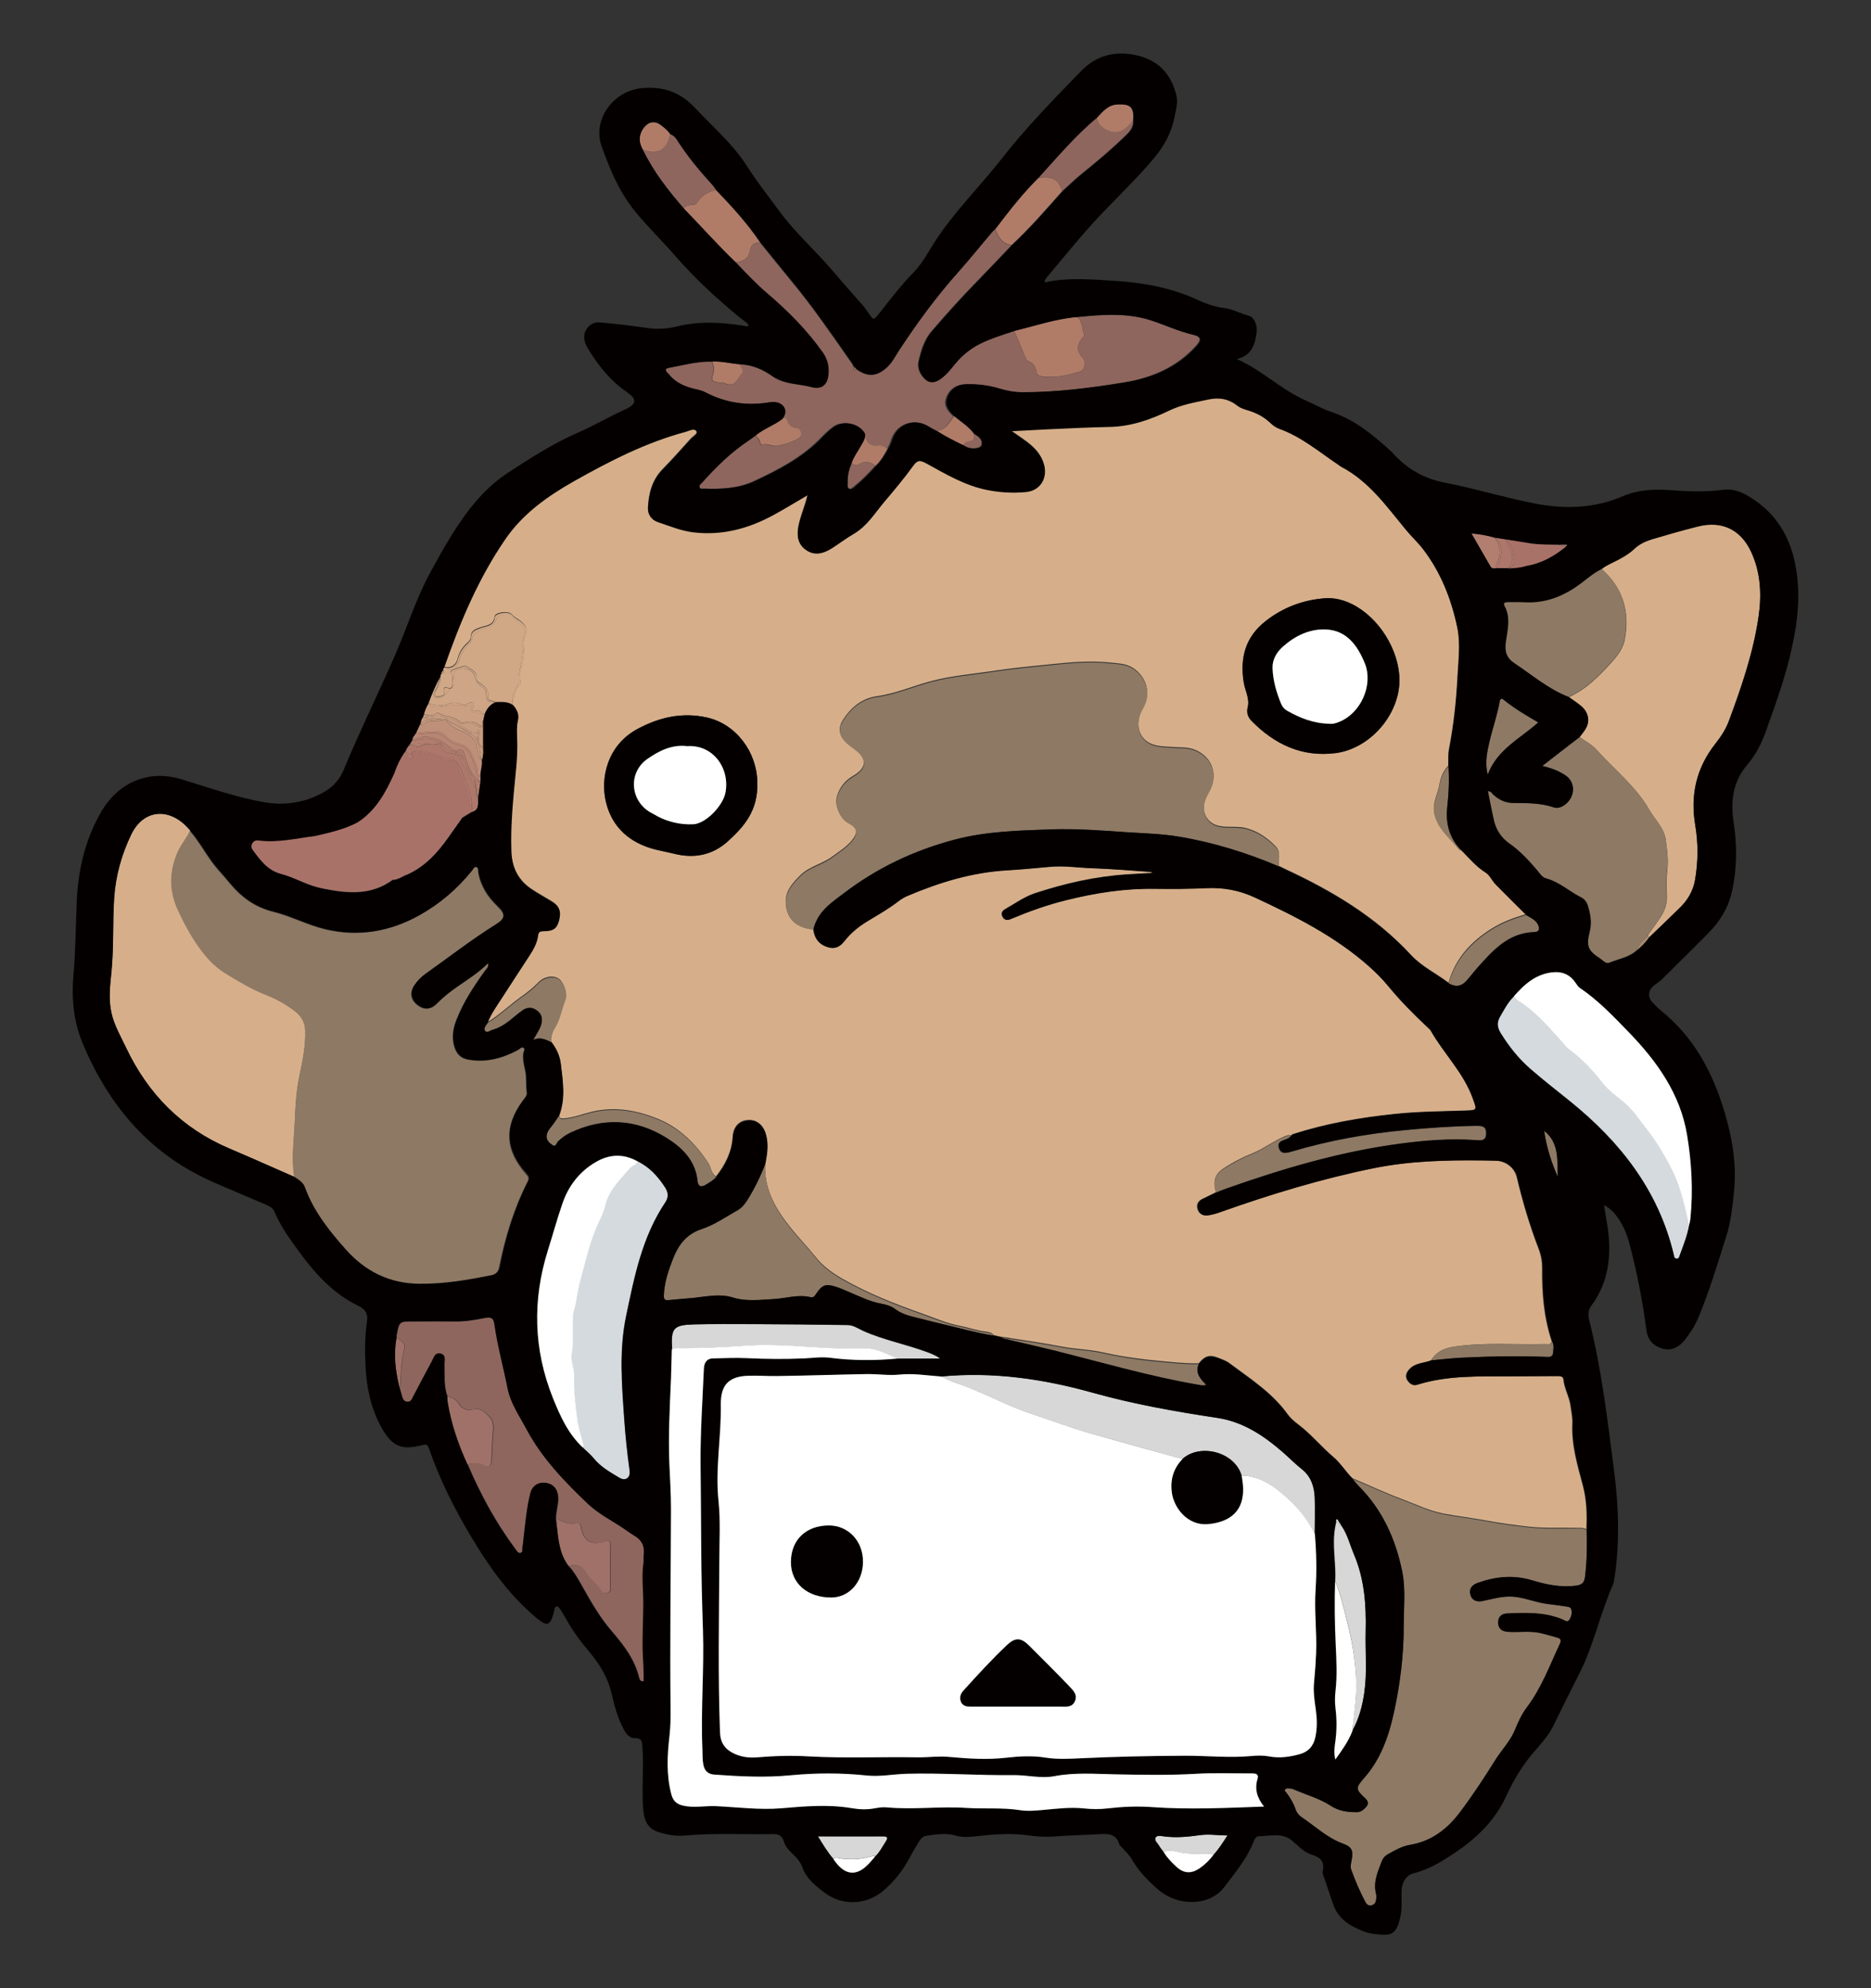 <?xml version="1.0" encoding="UTF-8" standalone="no"?>
<!-- Generator: Adobe Illustrator 22.0.1, SVG Export Plug-In . SVG Version: 6.00 Build 0)  -->

<svg
   xmlns:dc="http://purl.org/dc/elements/1.1/"
   xmlns:cc="http://creativecommons.org/ns#"
   xmlns:rdf="http://www.w3.org/1999/02/22-rdf-syntax-ns#"
   xmlns:svg="http://www.w3.org/2000/svg"
   xmlns="http://www.w3.org/2000/svg"
   xmlns:sodipodi="http://sodipodi.sourceforge.net/DTD/sodipodi-0.dtd"
   xmlns:inkscape="http://www.inkscape.org/namespaces/inkscape"
   version="1.1"
   x="0px"
   y="0px"
   viewBox="0 0 1399.245 1486.761"
   xml:space="preserve"
   id="svg2"
   inkscape:version="0.91 r13725"
   sodipodi:docname="fluffy-elephant-friend.svg"
   width="1399.245"
   height="1486.761"><rect x="0" y="0" width="1399.245" height="1486.761" fill="#333333" stroke="none"/><defs
     id="defs246" /><sodipodi:namedview
     pagecolor="#ffffff"
     bordercolor="#666666"
     borderopacity="1"
     objecttolerance="10"
     gridtolerance="10"
     guidetolerance="10"
     inkscape:pageopacity="0"
     inkscape:pageshadow="2"
     inkscape:window-width="1379"
     inkscape:window-height="1078"
     id="namedview244"
     showgrid="false"
     fit-margin-top="40"
     fit-margin-left="54.4"
     fit-margin-right="54.4"
     fit-margin-bottom="40"
     inkscape:zoom="0.26903009"
     inkscape:cx="1852.42"
     inkscape:cy="-200.60309"
     inkscape:window-x="1642"
     inkscape:window-y="633"
     inkscape:window-maximized="0"
     inkscape:current-layer="svg2" /><style
     type="text/css"
     id="style4">
	.st0{fill:#D6AF8A;}
	.st1{fill:#D4DADE;}
	.st2{fill:#D1A886;}
	.st3{fill:#CEA585;}
	.st4{fill:#D7D7D7;}
	.st5{fill:#AD776B;}
	.st6{fill:#BF9079;}
	.st7{fill:#CBA082;}
	.st8{fill:#B78573;}
	.st9{fill:#B07C68;}
	.st10{fill:#B17E6F;}
	.st11{fill:#B17D6E;}
	.st12{fill:#C79B7F;}
	.st13{fill:#8E7964;}
	.st14{fill:#A07168;}
	.st15{fill:#C6997E;}
	.st16{fill:#B59476;}
	.st17{fill:#E7E6E6;}
	.st18{fill:#AD8879;}
	.st19{fill:#8E665D;}
	.st20{fill:#9B6E5E;}
	.st21{fill:#040000;}
	.st22{fill:#A97268;}
	.st23{fill:#FFFFFF;}
</style><g
     id="レイヤー_1"
     transform="translate(19.125,30.881)" /><g
     id="レイヤー_2"
     transform="translate(-768.608,-363.127)"><g
       id="g8"><g
         id="g10"><path
           class="st0"
           d="m 1944.4,1427.6 c 0.2,-4.4 -0.8,-8.9 -1.4,-13.4 -0.9,-6.8 -4.7,-12.7 -5.3,-19.6 -0.2,-2.4 -2.7,-2.5 -4.8,-2.5 -11.8,0.1 -23.7,0.1 -35.5,0.2 -23.3,0.1 -46.6,-0.8 -69.3,6.3 -2.6,0.8 -4.6,-0.3 -6.2,-2.1 -2.9,-3.2 -2.4,-6.7 1,-10 4.5,-4.4 10.7,-4 16,-6.2 3.8,-6.3 9.6,-9 16.6,-10.1 22.8,-3.5 45.8,-1.4 68.7,-2 1.8,-0.1 4.2,1 4.8,-2.1 0,0 0,0 0,0 0,0 0,0 0,0 -6,-17.9 -7.4,-36.4 -7.2,-55.1 0,-4.7 -0.8,-9.3 -2.5,-13.7 -6.7,-17.5 -12.1,-35.4 -16.4,-53.7 -1.7,-7.3 -8.4,-12.4 -15.9,-12.6 -3.5,-0.1 -7,-0.1 -10.5,-0.2 -27.1,-0.3 -54.2,0.4 -80.9,5.8 -39.1,7.9 -77.1,19.5 -114.6,32.8 -3.1,1.1 -6.3,2 -9.6,2.5 -3.5,0.5 -6.3,-1.2 -7.3,-4.7 -1,-3.3 0.3,-5.9 3.4,-7.5 3.4,-1.7 6.9,-3.3 10.3,-5 0,0 0,0 0,0 0,0 0,0 0,0 -0.2,-1.1 -0.4,-2.3 -0.6,-3.4 -1.2,-6 0.7,-10.6 5.9,-14.1 7.2,-4.8 14.9,-8.8 22.9,-12 7.7,-3.2 14.3,-8.3 21.9,-11.7 2,-0.9 3.9,-1.9 6.2,-1.4 0,0 0,0 0,0 0,0 0,0 0,0 0.4,-0.3 0.7,-0.8 1.2,-0.9 24.9,-8.1 50.6,-12.5 76.6,-15.2 17.4,-1.8 34.9,-1.9 52.4,-2.5 9.1,-0.3 8.7,-0.4 5.7,-8.7 -6.8,-19.4 -21.7,-33.7 -31.6,-51.1 -0.6,-1 -1.6,-1.7 -2.4,-2.5 -10.3,-9.7 -20.3,-19.7 -29.3,-30.7 -4.3,-5.3 -9.1,-10.1 -14.3,-14.7 -25.3,-22.5 -55.1,-37.5 -85.4,-51.6 -11.6,-5.4 -23.5,-7.7 -36.3,-7.1 -12.8,0.6 -25.7,0.7 -38.5,0.5 -22.5,-0.3 -44.4,3.1 -66.1,8.4 -14.4,3.6 -28.3,8.5 -41.9,14.2 -2.5,1.1 -4.7,0.9 -6,-1.6 -1.3,-2.5 -0.4,-4.4 2.1,-5.8 7.4,-4.2 14.3,-9.2 22.4,-11.9 22.3,-7.3 45.1,-12.5 68.6,-14 6.4,-0.4 12.7,-0.8 19.1,-1.1 -0.8,-0.7 -1.6,-0.8 -2.4,-0.9 -14.3,-0.9 -28.6,-2.2 -42.9,-2.7 -10.3,-0.4 -20.6,-2 -30.9,-1.1 -10.9,0.9 -21.9,2.1 -32.8,2.7 -26.1,1.5 -50.5,8.9 -74.4,19.1 -2.3,1 -4.5,2.2 -6.4,3.7 -7,5.4 -14.6,9.9 -22.2,14.4 -7.1,4.2 -13.5,9.1 -18.6,15.7 -4.1,5.3 -8.7,6.4 -14.9,3.6 -5.2,-2.4 -7.5,-6.8 -8.2,-12.3 -13.1,-1.2 -20.5,-8.4 -20.5,-21.1 0,-7.9 5.3,-13.6 10.6,-19 6.9,-7 16.8,-8.7 24.4,-14.4 4.8,-3.6 9.9,-6.7 13.9,-11.3 5.6,-6.5 5,-10.4 -2.5,-14.3 -5.8,-3 -10.1,-13 -8.1,-19.3 2.1,-6.8 6,-11.9 12.4,-15.5 10.2,-5.9 10.2,-13.2 0.6,-20.3 -2.3,-1.7 -4.6,-3.3 -6.6,-5.3 -5,-4.8 -5.6,-10.3 -1.8,-16.2 6,-9.3 14.1,-16 25.3,-17.6 14,-1.9 26.8,-7.6 40.3,-11.2 15.8,-4.2 32,-5.4 48.1,-7.9 14.3,-2.2 28.6,-3.4 42.9,-4.9 14.4,-1.5 29,-2.7 43.6,-1.1 5.9,0.7 11.7,0.6 17.1,4.3 9.1,6.3 13.7,18 6.9,29.5 -6.2,10.6 -3.7,22.5 5.8,26.7 5.3,2.4 11.3,2.2 17.1,2.6 5.6,0.4 11.1,-0.1 16.6,2.3 12.3,5.4 17,18.2 10.4,30.1 -2.4,4.2 -4.6,8.4 -4.3,13.5 0.4,7 5,11.9 11.9,13.2 6.8,1.3 13.7,-0.2 20.3,1.7 8.6,2.4 15.6,7.4 21.6,13.6 4,4.1 1.8,9.5 2.3,14.4 1.5,0.7 2.9,1.5 4.4,2.2 34.9,16.2 67.7,35.5 94.2,64.2 8.1,8.8 19,13.9 28.3,21 5.1,-18.1 16.8,-30.8 32.4,-40.5 8,-5 16.6,-8.1 25.5,-10.7 -7.6,-7.6 -15.4,-15.1 -22.9,-22.9 -2.6,-2.7 -4.2,-6.8 -7.3,-8.7 -7,-4.4 -12.3,-10.6 -17.9,-16.4 -0.8,-0.3 -1.8,-0.4 -2.2,-0.9 -6.9,-9 -17,-16 -18.5,-28.4 -0.8,-6.9 3,-13 4.1,-19.7 0.8,-5.2 2.9,-10.1 6.6,-14.1 0,0 0,0 0,0 0.1,-4.2 -0.3,-8.4 0.5,-12.5 3.4,-17.7 5.4,-35.5 6.3,-53.5 0.6,-12.5 2.4,-25.3 -0.1,-37.4 -4.4,-21.4 -12.4,-41.7 -26,-59.3 -3.9,-5 -8.6,-9.3 -12.6,-14.2 -14.3,-17.4 -27.4,-36.1 -48.2,-47 -0.9,-0.5 -1.6,-1.2 -2.5,-1.7 -14.3,-9.6 -27.5,-21 -44.1,-26.8 -2.4,-0.9 -4.7,-2.6 -6.6,-4.4 -4.8,-4.6 -10.5,-7.5 -16.8,-9.4 -2.7,-0.8 -5.6,-1.7 -7.7,-3.4 -6.7,-5.4 -13.7,-6.5 -22.3,-4.6 -9.7,2.1 -19.4,3.7 -28.6,8.1 -14.1,6.8 -28.8,12 -44.8,12.3 -15.6,0.3 -31.3,1.1 -46.9,1.8 -8.5,0.4 -17.1,0.9 -26.5,1.4 4.5,3.2 8.3,5.7 12,8.5 5.8,4.4 10.6,9.6 12.5,16.9 2.7,10 -3.4,19.1 -13.6,20.1 -9.6,0.9 -19.2,0.4 -28.8,-1.5 -16.6,-3.3 -30.9,-11.8 -45.5,-19.8 -5,-2.7 -6.9,-2.7 -10.1,1.8 -6.5,9.1 -13.6,17.7 -20.9,26.1 -7.3,8.6 -13,18.6 -23.2,24.5 -5.7,3.4 -11.1,7.4 -16.7,11 -5.8,3.7 -12.5,5.9 -19.2,1.3 -6,-4.1 -6.9,-9.9 -5.8,-16.7 1.4,-8.2 5.1,-15.7 7,-24.4 -8.8,5.1 -16.9,10.1 -25.3,14.7 -18.8,10.2 -38.8,15.7 -60.3,13.1 -9.3,-1.1 -17.9,-4.8 -26.7,-7.7 -4.6,-1.5 -7.4,-5.6 -7.1,-10.5 0.6,-10.4 3,-20.3 10.7,-28.3 7.3,-7.5 14.3,-15.3 21.3,-23.1 1.7,-1.9 5.6,-3.7 4.2,-5.9 -1.7,-2.7 -5.4,-0.3 -8.2,0.4 -29.8,8 -57,21.9 -83.6,37 -19.6,11.1 -38.1,24.2 -51.1,43.2 -20.3,29.5 -34,62.3 -45.7,95.9 4.2,1.5 8.7,-0.6 10,-5.7 1.3,-5.1 3.8,-9 7.7,-12.4 1.1,-0.9 2.2,-2.5 2.2,-3.8 0,-5.3 4,-6.4 7.7,-7.6 4.3,-1.5 9.4,-1.4 10.2,-8 0.4,-3.3 10.3,-4.4 12.6,-1.8 1.7,2 3.9,3.1 5.9,4.5 5.4,3.8 6.5,7.2 4.2,13.5 -0.8,2.3 -1.5,4.5 -0.7,7.2 0.8,2.6 -0.7,5.7 -0.6,8.1 0.4,5.9 -3.8,11.1 -2,17 0.3,1 0.7,2 -0.3,2.7 -4.7,3.7 -3.8,9.7 -5.8,14.4 3,3.2 4.9,6.9 3.9,11.3 -1.1,4.7 -0.7,9.2 -0.6,13.9 0.2,7.5 -0.1,15 -0.8,22.4 -1.9,20.7 -4.3,41.4 -3.5,62.2 0.5,12 5.2,21.5 15.2,28.2 4.7,3.1 9.6,5.9 14.5,8.8 6.2,3.6 7.7,7.3 6,14.1 -1.6,6.2 -4.3,8.2 -11.7,8.2 -2.4,0 -3.7,0.5 -4,3.1 -0.7,5.4 -3.2,10.1 -6.1,14.6 -6.7,10.3 -13.4,20.6 -20.1,30.9 -4.2,6.5 -8.9,12.8 -11.7,20.2 9.3,-5.6 17,-13.2 25.8,-19.4 4.4,-3.1 8.5,-6.4 12.2,-10.2 4.5,-4.7 10.9,-5.9 15.3,-3.2 3.8,2.3 7,10.9 5.1,15.6 -2.8,7.1 -3.8,14.8 -8.1,21.4 -2,3 -2.7,6.4 -2.5,10 0,0 0,0 0,0 3.9,4.9 6.5,10.4 7.2,16.6 1.5,12.8 3.6,25.6 -1.2,38.1 0,2.6 1.1,3.1 3.8,2.9 7.5,-0.7 14.4,-3.5 21.7,-5.2 16.8,-3.7 32.7,-0.8 48.1,5.4 16.4,6.6 28.6,18.7 38.2,33.5 2,3.1 1.9,7.5 5.5,9.7 6.9,-8.8 11.8,-18.3 12.5,-29.7 0.4,-7.1 4.3,-11.7 10.5,-12.5 6.7,-0.9 11.9,2.9 14.1,9.8 2.3,7.4 1.2,14.8 -0.2,22.1 -1.3,19.5 7.7,34.7 19.4,49.2 5.9,7.3 12.5,14.1 18.4,21.5 5.7,7.1 12.7,12 20.4,16.4 18.8,10.7 38.9,18.6 59.3,25.8 9.4,3.3 18.5,7.4 28.4,9.2 6.4,1.2 12.4,3.6 18.9,4.2 2.2,0.2 4.6,0.9 6.3,2.7 0,0 0,0 0,0 1.6,0.4 3.3,0.7 4.9,1.1 1.4,0.2 2.7,0.4 4.1,0.6 0.6,0 1.2,0.1 1.8,0.2 0.2,0.1 0.4,0.1 0.6,0.2 13.1,2 26.1,3.9 39.1,6.4 10.4,2 21.1,2.1 31.5,4.5 16.7,3.8 33.6,5.6 50.6,7.1 6.8,0.6 13.6,1.1 20.4,1 4.6,-5.8 8.3,-6.9 15.1,-4.1 2.8,1.1 5.7,2.1 8,3.9 15.4,11.5 31.8,21.9 43.3,37.9 2.1,3 4.9,5.4 7.8,7.6 9.7,7.3 17.4,16.8 26.7,24.7 5.3,4.5 9.1,10.9 14.2,15.9 12.5,5.3 24.8,11.1 37.5,15.8 10.2,3.8 20.1,8.7 31,10.7 10.4,1.9 20.9,3.2 31.3,5.1 10.8,2 21.8,3.5 32.9,4.7 11.3,1.2 22.6,0.5 33.8,0.8 2.8,0.1 5.7,-0.4 8.3,1 0,0 0,0 0,0 0.5,-10.8 0.2,-21.6 -2.5,-32.2 -4,-15 -8.8,-30.4 -8,-46.8 z M 1715.3,827.4 c 13,-10.1 27.7,-15.7 44,-16.9 7.1,-0.6 13.9,1.1 20.3,4.3 20.2,9.9 35.5,34.6 35.6,56.9 0,25.9 -22,51.3 -47.9,54.6 -25,3.2 -45.5,-6.6 -62.7,-24.1 -2.6,-2.7 -3.9,-6.1 -2.9,-10.1 1.7,-6.7 -2,-12.7 -3,-19 -2.9,-18.3 1.4,-33.8 16.6,-45.7 z m -402.2,164.7 c -11.3,10.3 -25,13.2 -40,9.5 -4.8,-1.2 -9.8,-2 -14.6,-3.3 -18.7,-4.8 -31.9,-16.2 -36.6,-34.9 -4.7,-18.9 1.2,-43.2 23.3,-55.1 16.4,-8.9 33.5,-12.8 51.9,-8.7 22.2,4.9 37.7,26.3 37.8,48.6 0.8,21.1 -9.9,33 -21.8,43.9 z"
           id="path12"
           inkscape:connector-curvature="0"
           style="fill:#d6af8a" /><path
           class="st0"
           d="m 2078,775.5 c -8.1,-17.3 -22.7,-23.2 -39.9,-18.9 -11.5,2.9 -23.1,6.1 -34.5,9.6 -4.8,1.5 -9.3,3.5 -13,7.1 -3.5,3.4 -7.6,5.8 -11.9,8.1 -4.2,2.3 -8.8,4 -12.6,7 16.4,14.2 21.5,32.2 17.6,53 -1.7,8.8 -8.2,15.2 -14,21.5 -8.1,8.6 -16.8,16.6 -27.8,21.5 l 0,0 c 3,2.1 6,4.1 8.8,6.4 5.4,4.4 7,10.8 4,16.5 -1.3,2.5 -3.2,4.6 -4.9,6.9 4.3,3.1 9.2,5.6 12.7,9.4 13.3,15 29.5,27.4 39.6,45.2 4.2,7.3 10.9,13.3 12.2,22 1.1,7.7 2.1,15.3 1.2,23.2 -0.7,6.1 -0.7,12.3 -0.3,18.4 0.4,6.5 -1.7,12.1 -5.2,17.3 -2.9,4.2 -5.9,8.4 -8.9,12.5 0,0 0,0 0,0 0.2,0.6 0.5,1.2 0.7,1.9 7.7,-7.4 15.4,-14.7 23,-22.2 6,-5.8 10.1,-12.8 11.5,-21.1 2.3,-13.6 2.4,-27.3 0.1,-40.8 -3.8,-22.7 0.9,-42.9 15.1,-60.9 4.1,-5.2 7.8,-10.8 10.1,-17.1 9.4,-25.2 18.1,-50.6 22.1,-77.4 2.5,-16.8 1.7,-33.3 -5.7,-49.1 z"
           id="path14"
           inkscape:connector-curvature="0"
           style="fill:#d6af8a" /><path
           class="st0"
           d="m 989.7,1119.3 c -6.7,-5.3 -14.2,-9.4 -22.1,-12.5 -10.6,-4.2 -20.2,-10.1 -29.9,-15.9 -5.1,-3.1 -9.9,-7.2 -14,-11.9 -9.1,-10.5 -15.8,-22.5 -21.6,-35.1 -6.5,-14 -6.8,-27.7 -1.2,-42 2.5,-6.4 7.1,-11.5 10,-17.6 -14.4,-17.7 -34.7,-16.8 -44.2,2.8 -7.3,15 -11.8,31 -12.8,47.8 -1.1,18.3 -0.2,36.6 -2,54.9 -1,10.3 -2.3,20.6 0,30.8 2.1,9.3 7,17.6 11,26.1 16.4,34.5 41.7,60.1 77.1,75.2 16.3,6.9 32.5,14.2 48.8,21.3 l 0,0 c -2.2,-13.3 -0.3,-26.6 0.3,-39.8 0.5,-11.7 1,-23.5 3.4,-35.1 2.3,-11.2 4.8,-22.4 4.5,-34 0,-6.4 -2.4,-11.1 -7.3,-15 z"
           id="path16"
           inkscape:connector-curvature="0"
           style="fill:#d6af8a" /></g><g
         id="g18"><path
           class="st1"
           d="m 1245,1231.3 c -0.6,2.9 -3.7,3.1 -5.3,4.9 -7.5,8.8 -16.2,16.7 -18.9,28.7 -0.9,4.2 -2.9,8.1 -4.7,12 -6.4,13.7 -9.6,28.4 -13.6,42.9 -2.1,7.9 -2.8,15.9 -5.1,23.7 -0.4,1.4 -0.4,3 -0.5,4.4 -0.3,9.1 0.7,18.3 -1,27.4 -1,5.5 1.9,10.8 1.8,16.2 -0.4,10.8 1.1,21.5 2.3,32.2 0.7,6.2 2.8,12.2 4.3,18.3 0.3,1.2 0.8,2.2 -0.4,3.1 l 0,0 c 3,2.9 6.2,5.5 8.8,8.7 5.2,6.3 12.2,10.2 19,14.3 4.6,2.8 8.5,0 7.7,-5.3 -1.8,-12.7 -3.1,-25.4 -4,-38.2 -1.8,-25.9 -4,-51.8 1.4,-77.5 6.2,-29.6 12,-59.2 29.4,-84.9 2.6,-3.8 2.1,-7.5 -0.2,-11.2 -5.3,-8.2 -11.8,-15.4 -21,-19.7 z"
           id="path20"
           inkscape:connector-curvature="0"
           style="fill:#d4dade" /><path
           class="st1"
           d="m 2026.3,1256.8 c -3.1,-10.4 -7.6,-20 -12.8,-29.4 -3.7,-6.6 -7.8,-13.1 -12.5,-19 -6.3,-7.9 -11.7,-16.4 -19.8,-22.8 -4.9,-3.8 -10.2,-7.9 -13.9,-12.7 -7.4,-9.7 -15.8,-18.2 -25.4,-25.5 -1.8,-1.4 -3.2,-3.4 -4.8,-5.1 -10.3,-11.2 -20,-23.1 -33.2,-31.2 -1.3,-0.8 -2.4,-1.8 -3,-3.2 -4.7,4.4 -7.5,10 -10.6,15.5 -2.5,4.3 -2,8 0.5,12 6.2,10.1 13.6,19.4 22.5,27.1 9.6,8.3 19.5,16.1 29.4,24 37.7,30.4 66.3,66.8 77.7,115 0.2,1 0.3,2.4 1.8,2.7 1.9,0.3 2.2,-1.2 2.6,-2.4 2.7,-7.4 5.7,-14.8 7.1,-22.7 l 0,0 c -1.5,-7.5 -3.4,-14.9 -5.6,-22.3 z"
           id="path22"
           inkscape:connector-curvature="0"
           style="fill:#d4dade" /></g><path
         class="st2"
         d="m 1155.1,877.2 c 0.8,-1.5 1.7,-2.7 1.5,-4.6 -0.6,-6 1.9,-11.6 2.4,-17.5 0.2,-2.1 1,-4.2 0.5,-6.4 -0.7,-3.1 -0.2,-5.9 0.9,-8.8 1.7,-4.7 0.8,-7.8 -3.2,-11 -2.2,-1.8 -4.6,-3.3 -6.7,-5.2 -2.5,-2.2 -9.4,-1 -10.5,2.1 -1.6,4.7 -5.1,6.4 -9.2,7.4 -4.7,1.2 -8.4,3.2 -9.3,8.4 -0.2,1.3 -1.1,2.4 -2.1,3.3 -3.5,3.3 -5.8,7.1 -7.2,11.7 -1.2,4 -4.3,6.8 -8.7,7.3 -1.1,0.1 -2.9,0.2 -2.5,-1.9 -0.8,0.5 -1,1.2 -0.9,2.1 0.7,1.5 1.4,3 -1.4,2.9 l 0,0 0,0 c -0.7,0.5 -0.7,1.2 -0.7,1.9 0.2,3.7 -0.2,7.3 -2.6,10.3 -1,1.3 -1.9,2.6 -1,4 1.1,1.7 2.8,0.3 4.1,0.3 1.7,0 2.9,-1.3 2.3,-3.1 -1.1,-3.4 0.3,-3.8 3.1,-2.9 0.7,0.2 1.4,0.2 1.9,0 0.3,-0.3 0.6,-0.7 0.9,-1 0.1,-0.4 0.2,-0.8 0.1,-1.2 -0.7,-2.9 1.3,-6 -0.8,-8.7 -0.4,-0.6 -0.6,-1.1 -0.1,-1.8 0.7,-1.2 10.2,-4.4 11.3,-3.6 3.5,2.5 8.5,3.7 8,9.5 -0.1,1.3 0.9,2.2 1.8,2.8 4.1,2.8 7.7,5.4 6.7,11.5 -0.3,1.9 3.4,2 5.3,3 0,0 0,0 0,0 0,0 0,0 0,0 4.4,0 8.9,-0.6 12.9,2 -0.8,-4.5 0.9,-8.7 3.2,-12.8 z"
         id="path24"
         inkscape:connector-curvature="0"
         style="fill:#d1a886" /><path
         class="st2"
         d="m 1157.8,875.9 c 1,-0.8 0.6,-1.8 0.3,-2.7 -1.8,-5.9 2.4,-11.1 2,-17 -0.2,-2.4 1.4,-5.5 0.6,-8.1 -0.9,-2.7 -0.2,-4.9 0.7,-7.2 2.3,-6.3 1.3,-9.7 -4.2,-13.5 -2,-1.4 -4.2,-2.5 -5.9,-4.5 -2.2,-2.7 -12.1,-1.5 -12.6,1.8 -0.8,6.6 -5.9,6.5 -10.2,8 -3.7,1.3 -7.7,2.3 -7.7,7.6 0,1.3 -1.1,2.9 -2.2,3.8 -3.8,3.4 -6.3,7.3 -7.7,12.4 -1.3,5.1 -5.8,7.2 -10,5.7 -0.3,2.2 1.4,2.1 2.5,1.9 4.4,-0.5 7.4,-3.3 8.7,-7.3 1.4,-4.6 3.7,-8.5 7.2,-11.7 1,-0.9 1.9,-2 2.1,-3.3 1,-5.2 4.6,-7.2 9.3,-8.4 4.1,-1 7.6,-2.7 9.2,-7.4 1,-3.1 7.9,-4.2 10.5,-2.1 2.2,1.8 4.5,3.4 6.7,5.2 4,3.2 4.9,6.2 3.2,11 -1.1,2.9 -1.6,5.7 -0.9,8.8 0.5,2.1 -0.3,4.3 -0.5,6.4 -0.4,5.9 -3,11.5 -2.4,17.5 0.2,1.8 -0.7,3.1 -1.5,4.6 -2.3,4.1 -4,8.3 -3.1,13.1 2.1,-4.9 1.2,-10.9 5.9,-14.6 z"
         id="path26"
         inkscape:connector-curvature="0"
         style="fill:#d1a886" /><path
         class="st3"
         d="m 1132.3,882.5 c -0.1,-2.4 -1,-4.1 -2.9,-5.4 -2.8,-1.9 -4.7,-4.2 -5.6,-7.8 -1.6,-6.1 -10.2,-8.3 -15,-4.3 -1.3,1.1 -1,2.3 -0.9,3.6 0.2,2.5 1.1,5.9 -0.3,7.3 -0.3,0.3 -0.6,0.6 -0.9,0.9 -0.2,0.5 -0.5,0.8 -0.9,1 -2.3,2.6 -4.5,5.5 -7.7,7.1 -1.4,0.7 -3.4,0.7 -4.5,-1 -1,-1.4 -0.6,-2.9 0.3,-4.2 2.4,-3.2 2.8,-7 3.9,-10.6 -3.5,6.5 -6.5,13.2 -8.9,20.2 4.9,0.7 9.8,2.5 14.9,0.2 2.8,-1.3 6.1,-1.1 9.1,0 2.1,0.8 3.9,0.9 6,-0.4 2.9,-1.7 4.6,-0.5 3.6,2.9 -0.7,2.5 -0.5,3.5 2.4,2.5 2.8,-0.9 3.8,2.3 6,2.8 l 0,0 0,0 c 1.6,-4 3.9,-7.3 8.1,-9 -5.6,0 -6.4,-0.5 -6.7,-5.8 z"
         id="path28"
         inkscape:connector-curvature="0"
         style="fill:#cea585" /><path
         class="st3"
         d="m 1133.8,885.3 c 1,-6.1 -2.6,-8.7 -6.7,-11.5 -0.9,-0.6 -1.9,-1.5 -1.8,-2.8 0.4,-5.8 -4.6,-7 -8,-9.5 -1.2,-0.8 -10.6,2.4 -11.3,3.6 -0.4,0.7 -0.3,1.2 0.1,1.8 2.1,2.7 0.1,5.8 0.8,8.7 0.1,0.4 0.1,0.8 -0.1,1.2 0.3,-0.3 0.6,-0.6 0.9,-0.9 1.4,-1.3 0.5,-4.8 0.3,-7.3 -0.1,-1.3 -0.4,-2.5 0.9,-3.6 4.9,-4 13.5,-1.8 15,4.3 0.9,3.6 2.8,5.9 5.6,7.8 1.9,1.3 2.8,3 2.9,5.4 0.3,5.2 1.1,5.8 6.8,5.8 0,0 0,0 0,0 -2,-0.9 -5.7,-1.1 -5.4,-3 z"
         id="path30"
         inkscape:connector-curvature="0"
         style="fill:#cea585" /><path
         class="st3"
         d="m 1093.7,883.9 c 1.1,1.7 3.1,1.6 4.5,1 3.2,-1.6 5.4,-4.4 7.7,-7.1 -0.5,0.2 -1.1,0.2 -1.9,0 -2.8,-0.9 -4.2,-0.6 -3.1,2.9 0.6,1.8 -0.7,3 -2.3,3.1 -1.4,0 -3.1,1.4 -4.1,-0.3 -0.9,-1.5 0,-2.8 1,-4 2.3,-3 2.8,-6.6 2.6,-10.3 -1.2,3.6 -1.6,7.4 -3.9,10.6 -1.1,1.2 -1.5,2.7 -0.5,4.1 z"
         id="path32"
         inkscape:connector-curvature="0"
         style="fill:#cea585" /><g
         id="g34"><path
           class="st4"
           d="m 1742.3,1461.7 c -5,-3.9 -9.4,-8.4 -14.1,-12.6 -14.3,-12.5 -29.8,-22.9 -49.2,-25.8 -31.2,-4.7 -62.3,-10.2 -92.7,-18.7 -37.5,-10.6 -75.4,-16 -114.3,-12.2 l 0,0 c 4.1,1.7 8.1,3.7 12.3,5.1 18.8,6.3 36.1,16.3 55,22.6 15.4,5.1 30.6,11 46.2,15.3 22.5,6.2 45,12.5 67.4,18.7 0.1,-0.1 0.2,-0.2 0.3,-0.2 13.2,-11.4 38.3,-5.1 43.8,12.2 0,0.1 0.1,0.2 0.1,0.3 14,0.4 24.5,8.1 34.2,16.9 8.5,7.7 15.6,16.6 20.6,27 0,0 0,0 0,0 0,-9.2 0.4,-18.3 0,-27.5 -0.3,-8.2 -3,-15.9 -9.6,-21.1 z"
           id="path36"
           inkscape:connector-curvature="0"
           style="fill:#d7d7d7" /><path
           class="st4"
           d="m 1414.2,1358.4 c -3.7,-1.7 -7.3,-4.3 -11.5,-4.4 -23.9,-0.4 -47.8,-0.6 -71.8,-0.7 -14.3,-0.1 -28.6,-0.1 -42.9,0.2 -16.1,0.4 -18,2.7 -16.9,18.8 1.3,-0.3 2.5,-1 3.8,-0.9 17.6,0.2 35.2,-0.8 52.8,-1.9 23.1,-1.6 46.2,1.6 69.3,2.1 5.6,0.1 11.2,0.3 16.8,0 9.6,-0.5 17.8,4.1 26.3,7.6 10.6,0 21.2,0 31.8,0 -3.1,-2.3 -6.3,-3.6 -9.5,-4.8 -16,-6 -32.7,-9.1 -48.2,-16 z"
           id="path38"
           inkscape:connector-curvature="0"
           style="fill:#d7d7d7" /><path
           class="st4"
           d="m 1790,1582.7 c 0.4,-19.5 -0.9,-38.8 -8.7,-57.2 -3,-7.1 -4.9,-14.8 -9.2,-21.3 -2.7,0.8 -2.5,-2.4 -4.1,-3 -0.3,1.3 -0.6,2.5 -0.8,3.8 -2.5,13.4 0.8,26.8 0,40.3 4.5,11.2 7.1,23 10,34.7 3.4,13.6 5.2,27.3 5.6,41.2 0.3,9.9 -1.2,19.8 -2.2,29.7 -0.2,2.1 -0.6,4.2 -0.6,6.4 l 0,0 0,0 c 5,-8.9 7.6,-18.6 9,-28.7 2.2,-15.3 0.6,-30.6 1,-45.9 z"
           id="path40"
           inkscape:connector-curvature="0"
           style="fill:#d7d7d7" /><path
           class="st4"
           d="m 1429.1,1736.3 c -16.1,0.1 -32.1,0 -48.8,0 3.8,6.2 7.2,12 11.7,17 0.8,-1.2 2,-1.2 3.1,-1 8.7,1.8 17.3,1.2 25.8,-1.2 0.8,-0.2 1.6,-0.6 2.2,0.2 3.4,-3.2 5.5,-7.4 8,-11.3 1.7,-2.6 1.3,-3.7 -2,-3.7 z"
           id="path42"
           inkscape:connector-curvature="0"
           style="fill:#d7d7d7" /><path
           class="st4"
           d="m 1665.8,1735.4 c -8.9,1.3 -17.8,2.1 -26.8,0.9 -2,-0.3 -5,-1.1 -6.1,0.8 -1.3,2.2 1.3,4.1 2.4,6 1.1,1.8 2.5,3.5 3.7,5.2 3.1,-1.9 6.5,-1.3 9.6,-0.5 7.4,1.9 14.8,1.4 22.2,1.6 1.7,0 3.7,-0.7 5.2,0.9 0,0 0,0 0,0 l 0,0 c 4,-4.4 7.2,-9.3 10.6,-14.7 -7.3,-0.1 -14,-1.2 -20.8,-0.2 z"
           id="path44"
           inkscape:connector-curvature="0"
           style="fill:#d7d7d7" /></g><path
         class="st5"
         d="m 1123.6,955.1 c 0.5,-9.9 -8.6,-15.7 -10,-24.7 -0.4,-2.2 -1.8,-2.8 -4.1,-3.3 -4.5,-1 -9.9,-0.8 -11.7,-6.7 -0.1,-0.5 -1.2,-1.1 -1.5,-1 -4,2 -8.4,-1.4 -12.4,1.3 -3,1.9 -6.1,-0.5 -9.2,-0.5 0,0 0,0 0,0 0,0 0,0 0,0 -1.2,1.4 -2.4,2.9 -2.8,4.8 1.6,0.3 2.9,5.1 5.1,0.3 0.6,-1.3 2.7,-0.9 4.2,-0.7 5.5,0.4 10.8,1.5 15.9,3.8 1.8,0.8 3.7,1.9 5.6,1.9 7.1,-0.1 9.5,4.6 11.5,10.2 3.4,9.7 8.6,19.1 7,30 6.2,-1.6 4.7,-6.7 4.9,-11.1 0,0 0,0 0,0 0,0 0,0 0,0 -1.5,-1.1 -2.6,-2.9 -2.5,-4.3 z"
         id="path46"
         inkscape:connector-curvature="0"
         style="fill:#ad776b" /><path
         class="st5"
         d="m 1114.1,940.4 c -2,-5.6 -4.4,-10.3 -11.5,-10.2 -1.9,0 -3.8,-1.1 -5.6,-1.9 -5.1,-2.3 -10.4,-3.4 -15.9,-3.8 -1.5,-0.1 -3.6,-0.6 -4.2,0.7 -2.1,4.9 -3.4,0.1 -5.1,-0.3 0,0 0,0 0,0 0.4,0.9 0.5,2 1.1,2.7 1,1 0.9,3.4 2.9,2.9 1.9,-0.4 1.4,-1.8 0.9,-3.5 -0.5,-1.8 1.6,-1.9 2.8,-1.6 5.8,1.2 11.8,1.4 17.3,4.2 2.7,1.4 5.8,2.8 9,2.6 2.9,-0.2 4.3,1 4.9,3.7 1.3,5.7 4.2,10.8 6,16.3 1.9,5.6 3.2,10.9 3.4,16.6 0,0.6 0.6,1.1 1,1.6 1.7,-11 -3.5,-20.3 -7,-30 z"
         id="path48"
         inkscape:connector-curvature="0"
         style="fill:#ad776b" /><path
         class="st6"
         d="m 1126.1,926 c -0.9,-5.4 -1.4,-10.2 -7.7,-13.8 -5.5,-3.1 -12.7,-4.8 -16.4,-10.9 -0.3,0 -0.7,0 -1,0 -1.9,0.3 -3.8,0.9 -5.8,1 -3.4,0.1 -6.9,-0.3 -9.8,2.3 -0.8,0.7 -1.8,0.8 -2.5,-0.3 -1.1,2.3 -2.2,4.7 -3.3,7 5.3,-0.9 10.7,-1.4 16.1,-1.1 2.8,0.2 4.4,1 6.4,3.3 2.4,2.7 6.3,4.9 9.9,5.6 5.4,1.1 8.1,4.4 9.8,8.8 1.8,4.4 4.7,8.4 4.3,13.5 -0.1,0.9 1.1,2 1.6,2.9 -0.2,-4.4 1.7,-8.6 1.1,-13 -1.8,-1.2 -2.3,-3.1 -2.7,-5.3 z"
         id="path50"
         inkscape:connector-curvature="0"
         style="fill:#bf9079" /><path
         class="st7"
         d="m 1122.8,895.7 c -0.6,0.1 -1.4,-0.6 -1.3,-1.3 0.4,-5.3 -3.2,-2.9 -5.7,-3.4 -5.9,-1.2 -11.4,-0.3 -17.2,0.8 -3,0.5 -7,0.7 -9.5,-2.6 -1.6,2.4 -2.7,5.1 -3.4,7.9 2.9,0.9 5.7,1.7 8.5,-0.3 0.7,-0.5 2.2,-0.8 2.8,-0.4 4.6,3.1 10.8,2 15,6 0.8,0.8 1.8,1.5 3.1,1 5.1,-1.7 10.1,-0.6 13.2,3 1.6,-1 0,-3.3 1.6,-4.2 0.4,-1.7 0.8,-3.4 1.1,-5 -2.9,0.5 -5.3,-1.7 -8.2,-1.5 z"
         id="path52"
         inkscape:connector-curvature="0"
         style="fill:#cba082" /><path
         class="st7"
         d="m 1125,894.5 c -2.9,1 -3.1,0 -2.4,-2.5 1,-3.4 -0.7,-4.6 -3.6,-2.9 -2.2,1.3 -3.9,1.2 -6,0.4 -3,-1.2 -6.3,-1.3 -9.1,0 -5.1,2.3 -9.9,0.5 -14.9,-0.2 2.5,3.3 6.5,3.1 9.5,2.6 5.8,-1 11.3,-1.9 17.2,-0.8 2.6,0.5 6.1,-2 5.7,3.4 -0.1,0.7 0.7,1.4 1.3,1.3 2.9,-0.2 5.3,2 8.2,1.5 l 0,0 c -2.2,-0.5 -3.2,-3.7 -5.9,-2.8 z"
         id="path54"
         inkscape:connector-curvature="0"
         style="fill:#cba082" /><path
         class="st8"
         d="m 1124.9,940.4 c -0.5,-4.8 -2.8,-8.9 -4.7,-13.1 -1.6,-3.4 -4.2,-5.8 -8.1,-6.8 -3.9,-1 -7.5,-3.2 -10.3,-5.8 -3.2,-3.1 -6.6,-3.3 -10.4,-3.4 -3.9,0 -7.8,1.5 -11.7,-0.1 -0.9,1.7 -2.7,2.9 -2.7,5.1 10.8,-4.6 20,-1.4 28.3,5.8 1.5,1.4 3,2.7 5.3,1.9 4.7,-1.7 4.8,2 5.8,4.9 2.4,7 4.4,14.3 11.5,18.4 0,-1 0.1,-2 0.1,-3 -2.6,-0.2 -2.9,-2.2 -3.1,-3.9 z"
         id="path56"
         inkscape:connector-curvature="0"
         style="fill:#b78573" /><path
         class="st8"
         d="m 1121.9,927.8 c -1.8,-4.4 -4.4,-7.7 -9.8,-8.8 -3.6,-0.7 -7.5,-2.9 -9.9,-5.6 -2,-2.3 -3.5,-3.1 -6.4,-3.3 -5.5,-0.4 -10.8,0.1 -16.1,1.1 3.9,1.6 7.8,0.1 11.7,0.1 3.9,0 7.2,0.3 10.4,3.4 2.7,2.6 6.4,4.8 10.3,5.8 3.9,1 6.5,3.4 8.1,6.8 2,4.2 4.2,8.3 4.7,13.1 0.2,1.7 0.5,3.8 3,3.9 -0.6,-1 -1.7,-2 -1.6,-2.9 0.4,-5.2 -2.6,-9.2 -4.4,-13.6 z"
         id="path58"
         inkscape:connector-curvature="0"
         style="fill:#b78573" /><g
         id="g60"><path
           class="st9"
           d="m 1577.8,616 c 0.8,-1 2.1,-1.6 1.4,-3.4 -1.7,-4.2 -0.9,-9.5 -5.3,-12.5 -16.1,1.2 -31.3,6.5 -46.8,10.3 0,0 0,0 0,0 3,7.1 6,14.3 9,21.4 0.4,0.9 1,1.2 1.8,1.5 3.7,1.4 5.3,4.4 5.9,8 0.3,2 1.2,2.6 3.1,3 10.2,2 19.8,-0.6 29.3,-3.3 3.6,-1 4.9,-7.2 2.2,-10.1 -4.6,-4.9 -4.8,-9.6 -0.6,-14.9 z"
           id="path62"
           inkscape:connector-curvature="0"
           style="fill:#b07c68" /><path
           class="st9"
           d="m 1304,505.2 c -5.9,1.4 -10.9,4.1 -14.1,9.6 -1,1.8 -3.3,1.2 -4.9,1.7 -1.8,0.6 -4.1,0.4 -5,2.7 l 0,0 c 13,13.4 25.4,27.3 38.8,40.2 5.3,-0.6 9.8,-3.2 10.5,-8.4 0.7,-5.3 3.5,-6.2 7.6,-6.7 -9.5,-14.2 -21,-26.8 -32.9,-39.1 z"
           id="path64"
           inkscape:connector-curvature="0"
           style="fill:#b07c68" /><path
           class="st9"
           d="m 1562.9,506 c 0,0 0,0 0,0 -2.9,-9 -6.9,-11.2 -18,-9.8 -11.8,11.7 -22,24.8 -32,38 2.2,5.9 5,11.2 12.2,12.1 13.5,-12.5 25.6,-26.5 37.8,-40.3 z"
           id="path66"
           inkscape:connector-curvature="0"
           style="fill:#b07c68" /><path
           class="st9"
           d="m 1364.5,683.2 c -3.2,-0.4 -6.1,-2.5 -6.8,-5.2 -1,-3.9 -2.8,-2.1 -4.7,-1.7 -6.2,4.8 -13.8,7.2 -19.8,12.2 0,0 0,0 0,0 1.7,1.3 3.3,2.8 3.8,5 0.2,1 0.7,2.5 1.6,2.2 4.1,-1.3 7.9,1.5 11.5,0.8 5.3,-1.1 10.6,-2.6 15.4,-5.5 1.5,-0.9 2.8,-1.8 2.5,-3.8 -0.4,-2 -0.8,-3.7 -3.5,-4 z"
           id="path68"
           inkscape:connector-curvature="0"
           style="fill:#b07c68" /><path
           class="st9"
           d="m 1604.2,441.2 c -7.1,0.4 -11.1,5.3 -15.4,9.9 0,0 0,0 0,0 0.7,4.3 3.1,7.2 6.9,9.1 7.9,3.9 13.5,2 20.2,-6.9 0.8,-9.9 -1.9,-12.6 -11.7,-12.1 z"
           id="path70"
           inkscape:connector-curvature="0"
           style="fill:#b07c68" /><path
           class="st9"
           d="m 1262.8,456.7 c -4.2,-3.3 -8.9,-2.7 -12.3,1.4 -4.4,5.4 -4.6,11.1 -1.2,17.1 0,0 0,0 0,0 11.5,3.9 17.8,0.4 20.6,-11.6 -1.9,-2.9 -4.5,-4.9 -7.1,-6.9 z"
           id="path72"
           inkscape:connector-curvature="0"
           style="fill:#b07c68" /><path
           class="st9"
           d="m 1425.2,696.1 c -4.5,0.7 -7.6,-1.5 -8.9,-6 -0.4,-1.2 -0.3,-2.5 -0.5,-3.8 -0.2,0.1 -0.4,0.3 -0.6,0.4 -0.1,0.1 -0.1,0.3 -0.1,0.5 0.5,3.7 -1.8,6.5 -3.4,9.5 -2.3,4.1 -5.2,7.9 -6.7,12.5 1.9,1.6 3.9,2.5 6.2,1 4.4,-2.9 8.3,-1.7 12.1,1.2 0,0 0,0 0,0 0,0 0,0 0,0 4,-3.7 6.6,-8.3 9.1,-13 -2.1,-2 -4.3,-2.7 -7.2,-2.3 z"
           id="path74"
           inkscape:connector-curvature="0"
           style="fill:#b07c68" /><path
           class="st9"
           d="m 1301.2,633.5 c 0,0 0,0 0,0 1,2.6 1.9,5.1 1.1,8.1 -1.9,6.7 -1.6,6.8 5.5,7.7 1,0.1 2.1,0 2.9,0.4 7.7,3.6 9.4,-3.6 12.8,-7.2 2.2,-2.4 -0.8,-4.7 -1.5,-7 -7,-0.5 -13.8,-2.4 -20.8,-2 z"
           id="path76"
           inkscape:connector-curvature="0"
           style="fill:#b07c68" /><path
           class="st9"
           d="m 1496.9,687.5 c -4,-5.5 -9.8,-9 -14.9,-13.2 0,0 0,0 0,0 -3.3,5 -6.1,10.4 -13.1,11.1 6.5,4 13.2,7.5 20.1,10.8 1,-1.5 2.1,-2.9 4.2,-2.9 4,-0.2 4.5,-2.6 3.7,-5.8 0,0 0,0 0,0 z"
           id="path78"
           inkscape:connector-curvature="0"
           style="fill:#b07c68" /></g><path
         class="st10"
         d="m 1888,788.1 c -0.4,-0.9 -1.1,-1.7 -0.5,-2.8 4.1,-7.1 3.6,-13.8 -1.4,-20.3 0,0 0,0 0,0 0,0 0,0 0,0 -5.3,-1.6 -10.8,-2.5 -17.1,-3 5,8.7 9.6,16.6 14.2,24.6 1.1,2.1 3,1.8 4.8,1.5 z"
         id="path80"
         inkscape:connector-curvature="0"
         style="fill:#b17e6f" /><path
         class="st11"
         d="m 1123,945.1 c -3.3,-5.1 -7,-10.1 -8.1,-16.4 -0.4,-2.2 -1.4,-3.9 -3.9,-3.5 -3.1,0.4 -5.5,-1 -7.6,-2.9 -7,-6.2 -14.9,-8.4 -24,-5.5 -0.8,0.3 -1.6,0.1 -2.3,-0.5 l 0,0 0,0 c -0.8,1.3 -1.6,2.6 -2.3,3.9 7,-0.9 13.9,-2 21,-1.9 1.2,0 2.4,0.4 3,1.5 2.4,4.6 6.9,5.4 11.3,6.2 2.6,0.5 4.3,1.8 5,4.2 1.6,5.3 3.8,10.2 7.5,14.4 1.5,1.8 1.5,4.3 1.9,6.6 0.5,2.7 0.5,5.6 1.8,8.2 0.6,-4 1.2,-8 1.7,-12 -2.6,1.1 -4,-0.7 -5,-2.3 z"
         id="path82"
         inkscape:connector-curvature="0"
         style="fill:#b17d6e" /><path
         class="st11"
         d="m 1122.4,944.5 c -3.6,-4.3 -5.8,-9.2 -7.5,-14.4 -0.7,-2.4 -2.4,-3.7 -5,-4.2 -4.4,-0.8 -8.9,-1.6 -11.3,-6.2 -0.6,-1.1 -1.8,-1.4 -3,-1.5 -7.1,-0.1 -14,1 -21,1.9 0,0 0,0 0,0 3.1,0 6.2,2.5 9.2,0.5 4,-2.6 8.4,0.7 12.4,-1.3 0.3,-0.1 1.4,0.5 1.5,1 1.8,5.9 7.2,5.8 11.7,6.7 2.3,0.5 3.8,1.1 4.1,3.3 1.4,9 10.5,14.9 10,24.7 -0.1,1.4 1,3.1 2.5,4.2 0,0 0,0 0,0 -1.3,-2.6 -1.3,-5.4 -1.8,-8.2 -0.3,-2.1 -0.3,-4.7 -1.8,-6.5 z"
         id="path84"
         inkscape:connector-curvature="0"
         style="fill:#b17d6e" /><path
         class="st11"
         d="m 1116.3,928.9 c -1,-2.9 -1.1,-6.6 -5.8,-4.9 -2.3,0.8 -3.7,-0.5 -5.3,-1.9 -8.3,-7.3 -17.5,-10.4 -28.3,-5.8 l 0,0 c 0.7,0.6 1.5,0.7 2.3,0.5 9.1,-2.9 17,-0.7 24,5.5 2.1,1.9 4.5,3.3 7.6,2.9 2.5,-0.3 3.5,1.3 3.9,3.5 1.2,6.2 4.8,11.2 8.1,16.4 1,1.6 2.4,3.3 4.9,2.1 -7,-4 -9,-11.3 -11.4,-18.3 z"
         id="path86"
         inkscape:connector-curvature="0"
         style="fill:#b17d6e" /><path
         class="st5"
         d="m 1890.6,781.7 c -0.7,2.2 -1.5,4.4 -2.6,6.4 2.7,0 5.4,0 8.1,0 l 0,0 0,0 c 5.5,-5.5 3.6,-11.3 0.6,-17.1 -0.7,-1.4 -2.1,-2.7 -1.6,-4.5 -3,-0.5 -6,-0.9 -9,-1.4 5.3,4.3 6.8,9.6 4.5,16.6 z"
         id="path88"
         inkscape:connector-curvature="0"
         style="fill:#ad776b" /><path
         class="st5"
         d="m 1887.5,785.4 c -0.6,1 0.1,1.9 0.5,2.8 1.1,-2 1.8,-4.2 2.6,-6.4 2.4,-7 0.9,-12.3 -4.5,-16.6 0,0 0,0 0,0 5,6.3 5.5,13.1 1.4,20.2 z"
         id="path90"
         inkscape:connector-curvature="0"
         style="fill:#ad776b" /><path
         class="st5"
         d="m 1896.7,771 c 3,5.8 4.9,11.6 -0.6,17.1 l 0,0 c 4.7,-1.2 5.3,-4.7 4.8,-8.7 -0.6,-4.9 -2.6,-9.1 -5.8,-12.9 -0.5,1.9 0.8,3.1 1.6,4.5 z"
         id="path92"
         inkscape:connector-curvature="0"
         style="fill:#ad776b" /><path
         class="st12"
         d="m 1129.5,904.7 c 0.1,2.8 -0.7,3.2 -3.1,1.7 -3.4,-2.1 -7,-3.9 -11.2,-2.1 -1.2,0.5 -2.4,0.2 -3.3,-0.5 -3.9,-3.2 -9.1,-3.1 -13.3,-5.2 -1.9,-1 -3.9,-0.5 -5.8,0.2 -2.7,0.9 -5.2,1 -7.2,-1.6 -0.2,0.7 -0.4,1.4 -0.6,2.1 4,0.5 7.9,1 11.9,1.5 1.3,-0.1 2.5,-0.2 3.7,-0.4 0.5,0 1,0.1 1.5,0.2 0.7,0.5 1.4,1 2,1.5 4.7,1.7 9.1,4 13.5,6.3 3,1.6 5.8,4.2 9.1,0 1.2,5.2 -2.4,10.7 3.2,13.9 0,-6.6 0,-13.3 0,-19.9 -0.5,0.7 -0.4,1.5 -0.4,2.3 z"
         id="path94"
         inkscape:connector-curvature="0"
         style="fill:#c79b7f" /><path
         class="st12"
         d="m 1102,901.3 c 0.7,0.2 1.4,0.5 2,0.7 -0.7,-0.5 -1.4,-0.9 -2,-1.5 -0.5,-0.1 -1,-0.2 -1.5,-0.2 -1.2,0.2 -2.5,0.3 -3.7,0.4 1.4,0.2 2.8,0.4 4.2,0.5 0.4,0.1 0.7,0.1 1,0.1 z"
         id="path96"
         inkscape:connector-curvature="0"
         style="fill:#c79b7f" /><path
         class="st12"
         d="m 1128.2,906.5 c -3.1,-3.7 -8.1,-4.8 -13.2,-3 -1.3,0.4 -2.3,-0.3 -3.1,-1 -4.2,-4 -10.4,-2.9 -15,-6 -0.6,-0.4 -2.1,-0.1 -2.8,0.4 -2.8,2 -5.7,1.2 -8.5,0.3 2,2.6 4.5,2.4 7.2,1.6 1.9,-0.6 3.9,-1.1 5.8,-0.2 4.3,2.2 9.4,2 13.3,5.2 0.9,0.7 2.2,1 3.3,0.5 4.2,-1.7 7.8,0 11.2,2.1 2.4,1.5 3.3,1.1 3.1,-1.7 0,-0.8 -0.1,-1.7 0.3,-2.4 -1.6,1 0.1,3.2 -1.6,4.2 z"
         id="path98"
         inkscape:connector-curvature="0"
         style="fill:#c79b7f" /><g
         id="g100"><path
           class="st13"
           d="m 1159.2,1186.6 c 1.5,-2 3.6,-4 3.2,-6.5 -0.8,-5.3 0,-10.6 -1.1,-15.9 -0.9,-4.4 -2.1,-8.7 -1.5,-13.3 0.2,-1.3 1.7,-3.1 0.1,-4.1 -1.5,-1 -2.7,0.8 -3.9,1.5 -11.7,6.3 -23.9,9.7 -37.4,7.3 -6.1,-1.1 -9.1,-4.9 -10.6,-10.5 -1.7,-6.5 -0.7,-12.9 1.7,-19 5.2,-13.4 13.1,-25.4 21.5,-37 1.1,-1.5 2.9,-2.7 2.2,-5.6 -7.1,7.1 -15.1,12.1 -22.9,17.5 -5.5,3.8 -10.7,7.9 -15.4,12.7 -4.5,4.7 -9.7,4.9 -14.7,0.9 -4.8,-3.9 -5.6,-9.3 -2.1,-14.6 2.2,-3.3 5.1,-6.2 8.3,-8.5 17.5,-12.4 34.5,-25.6 52.7,-37 7.1,-4.4 7.5,-7.6 1.2,-13.6 -7.4,-7.1 -12.7,-15.3 -14.4,-25.6 -0.2,-1.2 0.3,-3 -1.2,-3.6 -1.9,-0.7 -2.5,1.3 -3.4,2.4 -11.1,13.8 -24.2,25.1 -39.7,33.7 -22.1,12.2 -45.5,16.1 -69.8,10.4 -13.3,-3.1 -25.8,-9.9 -39.2,-13.2 -13.6,-3.4 -23.7,-10.8 -32.3,-21.1 -2.9,-3.5 -5.8,-6.8 -8.8,-10.2 -8,-9 -13.2,-20 -21.1,-29.1 -2.9,6.1 -7.5,11.2 -10,17.6 -5.6,14.3 -5.4,28 1.2,42 5.9,12.6 12.5,24.5 21.6,35.1 4.1,4.7 8.8,8.7 14,11.9 9.6,5.9 19.3,11.7 29.9,15.9 7.9,3.1 15.3,7.2 22.1,12.5 4.9,3.9 7.3,8.6 7.4,14.9 0.3,11.6 -2.2,22.8 -4.5,34 -2.4,11.7 -2.9,23.4 -3.4,35.1 -0.6,13.2 -2.5,26.5 -0.3,39.8 3,2.1 6.4,4 7.7,7.6 6.5,17.9 18.1,32.5 30.5,46.5 14.7,16.6 33.1,25.8 55.6,26.1 17.9,0.2 35.4,-2.8 52.9,-6.4 3.6,-0.7 5.8,-2.7 6.5,-6.5 4.4,-22.3 11,-43.8 21.3,-64.1 1.3,-2.5 0.2,-3.9 -1.4,-5.7 -15.5,-17.7 -16.4,-35.3 -2.5,-54.3 z"
           id="path102"
           inkscape:connector-curvature="0"
           style="fill:#8e7964" /><path
           class="st13"
           d="m 1376.9,1058.3 c 0.3,-2.4 1.2,-4.4 2.2,-6.6 4.2,-9 12.1,-14.2 19.7,-20 25.3,-19.5 53.5,-32.8 84.2,-40.8 23.3,-6.1 47.3,-6.7 71.2,-7.5 19.5,-0.7 38.9,0.9 58.4,2.2 12.3,0.8 24.6,1.1 36.8,3.1 26.2,4.3 51.4,12 75.7,22.5 l 0,0 c -0.5,-4.9 1.7,-10.3 -2.3,-14.4 -6.1,-6.2 -13.1,-11.2 -21.6,-13.6 -6.7,-1.8 -13.6,-0.4 -20.3,-1.7 -6.9,-1.3 -11.5,-6.2 -11.9,-13.2 -0.3,-5.1 2,-9.3 4.3,-13.5 6.6,-11.9 1.9,-24.7 -10.4,-30.1 -5.5,-2.4 -11,-1.9 -16.6,-2.3 -5.8,-0.4 -11.8,-0.3 -17.1,-2.6 -9.5,-4.2 -12.1,-16.1 -5.8,-26.7 6.8,-11.5 2.2,-23.2 -6.9,-29.5 -5.3,-3.7 -11.1,-3.7 -17.1,-4.3 -14.6,-1.7 -29.2,-0.4 -43.6,1.1 -14.3,1.5 -28.6,2.7 -42.9,4.9 -16,2.5 -32.3,3.7 -48.1,7.9 -13.5,3.6 -26.3,9.3 -40.3,11.2 -11.2,1.5 -19.3,8.2 -25.3,17.6 -3.8,5.9 -3.1,11.4 1.8,16.2 2,2 4.4,3.6 6.6,5.3 9.6,7.1 9.7,14.4 -0.6,20.3 -6.4,3.7 -10.3,8.8 -12.4,15.5 -1.9,6.3 2.4,16.3 8.1,19.3 7.5,3.9 8.1,7.8 2.5,14.3 -4,4.6 -9.1,7.7 -13.9,11.3 -7.6,5.8 -17.5,7.4 -24.4,14.4 -5.3,5.4 -10.6,11.2 -10.6,19 0.1,12.4 7.6,19.5 20.6,20.7 z"
           id="path104"
           inkscape:connector-curvature="0"
           style="fill:#8e7964" /><path
           class="st13"
           d="m 1955,1507.2 c -2.6,-1.5 -5.5,-1 -8.3,-1 -11.3,-0.2 -22.5,0.4 -33.8,-0.8 -11,-1.2 -22,-2.6 -32.9,-4.7 -10.4,-1.9 -20.9,-3.2 -31.3,-5.1 -10.9,-2 -20.7,-6.9 -31,-10.7 -12.7,-4.7 -25,-10.5 -37.5,-15.8 0,0 0,0 0,0 1.5,1.8 2.9,3.6 4.5,5.3 17.8,17.8 27.6,39.9 32.6,64 2.7,13.1 1.1,26.9 1.1,40.4 0,21.9 -2.7,43.8 -7.4,65.3 -3.9,17.7 -9.8,34.6 -22.1,48.5 -6.5,7.5 -6.6,8.6 0.7,15.3 2.5,2.3 2.6,4.4 0.4,6.8 -1.9,2 -4,3.6 -6.9,3.6 -6.8,0 -13.3,-0.9 -19.1,-4.7 -8.7,-5.7 -18.8,-8.3 -28.2,-12.5 -0.9,-0.4 -1.9,-0.6 -2.9,-0.6 -1.1,-0.1 -2.5,-0.2 -3.2,0.9 -0.6,1 0.6,1.8 1.1,2.5 2.8,3.7 5.2,7.7 6.7,12.2 0.8,2.4 2.5,4.5 4.5,5.9 10.2,6.8 19.1,15.6 31,19.8 6.5,2.3 7.8,5.1 6.5,12 -0.5,2.5 -1.3,5.1 -0.4,7.4 3,8.3 6.4,16.4 10.6,24.2 0.9,1.7 2.5,3.3 4.9,2.5 2.2,-0.7 3,-2.5 3.2,-4.6 0.1,-1.3 0.2,-2.7 -0.1,-4 -2.3,-8.9 1.4,-16.7 4.4,-24.6 0.8,-2.1 2.2,-3.7 4.2,-4.8 5.3,-3.1 10.8,-6.2 16.9,-7.2 15.8,-2.7 27.5,-11.6 36.8,-23.8 9.8,-12.8 18.6,-26.4 27.2,-40.1 4.6,-7.3 10.9,-13.7 14.2,-21.7 2.5,-6.1 5.1,-12 9,-17.1 11,-14.5 17.2,-31.5 24.8,-47.7 1.2,-2.5 0.6,-3.8 -1.8,-4.5 -4.1,-1.2 -8.3,-2.4 -12.5,-3.4 -8.1,-1.9 -16.3,-0.5 -24.4,-1 -4,-0.3 -7.1,-1.8 -7.5,-6.4 -0.3,-4.6 2.5,-7.1 6.5,-7.3 14.1,-0.5 28.3,-1.2 41.8,4.5 1.5,0.7 3.5,2.4 4.9,0.3 1.5,-2.2 2.2,-4.9 1.6,-7.6 -0.5,-2.2 -2.6,-2.2 -4.4,-2.5 -4.4,-0.6 -8.9,-1.3 -13.3,-1.8 -8.9,-1 -17.2,-4.9 -26.3,-5.5 -7.8,-0.5 -15.1,1.8 -22.6,3.3 -4.2,0.8 -7.9,-0.4 -9,-5 -1.1,-4.6 1.5,-7.2 5.6,-8.6 13.3,-4.8 26.7,-6.1 40.6,-1.9 10.7,3.2 21.4,5.5 32.9,4 4.9,-0.6 6.2,-2.7 6.7,-6.7 1.5,-11.7 1.5,-23.3 1,-35 0,0 0,0 0,0 z"
           id="path106"
           inkscape:connector-curvature="0"
           style="fill:#8e7964" /><path
           class="st13"
           d="m 2014.3,990.8 c -1.2,-8.8 -8,-14.7 -12.2,-22 -10.1,-17.8 -26.3,-30.3 -39.6,-45.2 -3.4,-3.8 -8.4,-6.3 -12.7,-9.4 -9.1,7.1 -18.3,14.2 -27.9,21.6 6.7,1.6 12.5,3.7 17.5,7.2 5.2,3.6 6.8,10 4.2,15.9 -2.3,5.3 -8.4,9.5 -13.1,7.9 -9.8,-3.4 -20,-3.2 -30.1,-3.3 -6,-0.1 -10.9,-2.3 -15.2,-6.3 -1,-0.9 -1.6,-2.6 -4,-2.5 1.5,7.5 2.9,15 4.6,22.3 1.7,7.1 5.7,12.8 11.6,16.9 7.8,5.4 14,12.2 20.1,19.3 2.2,2.5 3.9,5.9 7.2,6.7 9.9,2.7 17.3,9.8 26.2,14.2 2.3,1.1 4,3.2 4.8,5.6 2.1,6.5 3.3,13.3 1.6,20.1 -2.7,10.5 -1.4,14.1 7.8,20 2.2,1.4 4.3,4.3 6.9,3.2 6.7,-2.8 14.2,-3.8 19.9,-8.7 1.8,-4.5 5.4,-7.6 8.4,-11.2 0.2,-0.3 0.4,-0.5 0.6,-0.8 0,0 0,0 0,0 0,0 0,0 0,0 3,-4.2 6.1,-8.3 8.9,-12.5 3.5,-5.2 5.6,-10.7 5.2,-17.3 -0.4,-6.1 -0.5,-12.4 0.3,-18.4 1.1,-7.9 0,-15.6 -1,-23.3 z"
           id="path108"
           inkscape:connector-curvature="0"
           style="fill:#8e7964" /><path
           class="st13"
           d="m 1505.8,1359.5 c -6.5,-0.6 -12.6,-3 -18.9,-4.2 -9.8,-1.8 -19,-5.8 -28.4,-9.2 -20.4,-7.2 -40.4,-15.1 -59.3,-25.8 -7.7,-4.4 -14.8,-9.3 -20.4,-16.4 -5.8,-7.4 -12.4,-14.1 -18.4,-21.5 -11.7,-14.5 -20.7,-29.8 -19.4,-49.2 -3.7,9.6 -8.2,18.8 -13.7,27.6 -1.9,3 -4,5.7 -7.2,7.4 -8.8,5 -17.3,11 -26.9,14.1 -11.5,3.8 -17.3,11.8 -21.4,22.3 -3.4,8.9 -6.5,17.7 -6.8,27.4 -0.1,2.6 0.7,3.6 3.4,3.4 6.3,-0.6 12.6,-1 18.9,-1.7 9.7,-1 19.6,-3.3 29.2,-0.3 10.2,3.2 20.4,1.8 30.6,1.2 9.2,-0.5 18.3,-3.7 27.7,-1.4 2.3,0.6 3.2,-1.1 4.2,-2.7 4.4,-6.4 7,-7.4 14.3,-5.2 3.3,1 6.5,2.5 9.7,3.8 8,3.4 15.7,7.4 24.3,8.9 3.9,0.7 7.5,1.7 10.6,4 4.2,3.1 9.1,4.8 14.1,6 6.4,1.6 12.9,3.3 19.3,4.8 13.6,3.1 27,6.9 40.7,9.2 0,0 0,0 0,0 l 0,0 c 0,0 0,0 0,0 -1.6,-1.6 -4,-2.3 -6.2,-2.5 z"
           id="path110"
           inkscape:connector-curvature="0"
           style="fill:#8e7964" /><path
           class="st13"
           d="m 1894.4,842.8 c -0.9,7.2 0.4,12 6.8,16.3 13.3,8.8 25.4,19.3 40.5,25.1 11,-4.9 19.8,-12.9 27.8,-21.5 5.9,-6.3 12.3,-12.6 14,-21.5 3.9,-20.8 -1.1,-38.8 -17.6,-53 -5.8,2.7 -10.5,6.9 -15.5,10.7 -12.4,9.4 -26.2,15 -42.1,14.1 -4.2,-0.2 -8.3,-0.1 -12.5,-0.1 -1.8,0 -3.8,0.4 -2.5,2.8 5,9.1 2.3,18.2 1.1,27.1 z"
           id="path112"
           inkscape:connector-curvature="0"
           style="fill:#8e7964" /><path
           class="st13"
           d="m 1872.9,1215.9 c 3.2,0.2 6.6,0.2 6.9,-4.3 0.3,-5.1 -1.3,-6.6 -6.8,-6.5 -17.6,0.2 -35.2,1.4 -52.8,3.1 -29.2,2.7 -57.9,7.8 -86,16.2 -1.6,0.5 -3.2,0.9 -4.8,0.9 -2.8,0.1 -4.1,-1.8 -4.7,-4.3 -0.6,-2.6 0.5,-4 3,-4.9 2.3,-0.9 4.8,-1.5 6.4,-3.6 0,0 0,0 0,0 -2.3,-0.5 -4.2,0.5 -6.2,1.4 -7.6,3.3 -14.2,8.5 -21.9,11.7 -8,3.3 -15.7,7.3 -22.9,12 -5.2,3.4 -7.1,8.1 -5.9,14.1 0.2,1.1 0.4,2.3 0.6,3.4 0,0 0,0 0,0 2.5,-1 4.9,-2 7.4,-2.9 41.9,-14.8 84.3,-27.3 128.4,-33.4 19.7,-2.8 39.5,-4.4 59.3,-2.9 z"
           id="path114"
           inkscape:connector-curvature="0"
           style="fill:#8e7964" /><path
           class="st13"
           d="m 1290.3,1246.4 c 0.3,3.7 2.4,4.8 5.9,2.8 2.8,-1.7 5.7,-3.3 8,-5.8 l 0,0 c -3.6,-2.2 -3.5,-6.6 -5.5,-9.7 -9.5,-14.8 -21.8,-26.8 -38.2,-33.5 -15.3,-6.2 -31.3,-9.1 -48.1,-5.4 -7.2,1.6 -14.2,4.4 -21.7,5.2 -2.7,0.3 -3.7,-0.3 -3.8,-2.9 -1.5,2.2 -3,4.3 -4.5,6.5 -1.7,2.4 -4,4.5 -4.8,7.5 -1.1,4 1.4,6.4 4.2,8.2 2.7,1.8 3,-1.7 4.2,-2.8 2.7,-2.5 5.6,-4.8 8.9,-6.3 24.5,-11.7 48.8,-10.7 71.8,3.5 11.9,7.4 22.1,17.2 23.6,32.7 z"
           id="path116"
           inkscape:connector-curvature="0"
           style="fill:#8e7964" /><path
           class="st13"
           d="m 1183.4,1132.4 c 4.2,-6.5 5.2,-14.3 8.1,-21.4 1.9,-4.8 -1.3,-13.4 -5.1,-15.6 -4.4,-2.6 -10.8,-1.4 -15.3,3.2 -3.7,3.9 -7.8,7.2 -12.2,10.2 -8.8,6.2 -16.6,13.8 -25.8,19.4 -1.2,1.7 -3.2,3.7 -1.8,5.7 1.5,2 3.6,-0.2 5.4,-0.7 4.8,-1.4 9.1,-3.9 13,-7 3.1,-2.5 6.1,-5.1 9.3,-7.4 3.5,-2.6 7.3,-2.9 11,-0.2 3.6,2.7 4.5,6.1 3.3,10.5 -1.1,3.9 -3.5,7 -6,11.6 5.6,-2.6 9.5,-0.1 13.5,1.7 -0.1,-3.6 0.7,-6.9 2.6,-10 z"
           id="path118"
           inkscape:connector-curvature="0"
           style="fill:#8e7964" /><path
           class="st13"
           d="m 1665.1,1383.3 c -6.8,0.1 -13.6,-0.4 -20.4,-1 -17,-1.4 -34,-3.3 -50.6,-7.1 -10.4,-2.4 -21,-2.5 -31.5,-4.5 -13,-2.5 -26,-4.4 -39.1,-6.4 -0.8,-0.1 -1.6,-0.3 -2.4,-0.4 -1.4,-0.2 -2.7,-0.4 -4.1,-0.6 0.7,0.3 1.4,0.8 2.2,1 12.3,2.9 24.6,5.6 36.8,8.7 36.2,9 72.1,19.5 109,25.9 1.7,0.3 3.4,0.8 5.8,0 -4.6,-4.6 -8.6,-9 -5.7,-15.6 z"
           id="path120"
           inkscape:connector-curvature="0"
           style="fill:#8e7964" /><path
           class="st13"
           d="m 1865,1096.8 c 2.8,-3 5.3,-6.4 8,-9.5 11.8,-13.2 23.4,-26.7 43.2,-27.2 3.3,-0.1 4.1,-2.3 2.7,-5.3 -1.8,-4 -5.7,-5.4 -9,-7.4 -8.9,2.6 -17.5,5.7 -25.5,10.7 -15.6,9.8 -27.3,22.5 -32.4,40.5 5.2,2.7 9.1,2.3 13,-1.8 z"
           id="path122"
           inkscape:connector-curvature="0"
           style="fill:#8e7964" /><path
           class="st13"
           d="m 1919,903.4 c -9.2,-5.4 -17.9,-10.5 -25.8,-16.9 -2.2,-1.8 -2.8,-0.3 -3.2,1.6 -1.8,10.1 -5.3,19.8 -7.6,29.9 -1.7,7.5 -3.5,15.1 -1.3,24.5 7.4,-19.2 24.4,-26.9 37.9,-39.1 z"
           id="path124"
           inkscape:connector-curvature="0"
           style="fill:#8e7964" /><path
           class="st13"
           d="m 1855.7,1370.2 c -7.1,1.1 -12.9,3.8 -16.6,10.1 7.3,-0.7 14.5,-1.5 21.8,-1.9 21.7,-1.1 43.5,-1.4 65.2,-0.6 2.3,0.1 3.7,-0.9 3.8,-2.9 0.2,-2.9 1,-5.9 -0.7,-8.7 0,0 0,0 0,0 -0.6,3 -3,2 -4.8,2.1 -22.9,0.6 -45.9,-1.5 -68.7,1.9 z"
           id="path126"
           inkscape:connector-curvature="0"
           style="fill:#8e7964" /><path
           class="st13"
           d="m 1859.6,998.5 c 0.4,0.6 1.5,0.6 2.2,0.9 -9.1,-9.1 -12.3,-20 -10.9,-32.8 1.1,-10.1 1.6,-20.2 0.9,-30.4 0,0 0,0 0,0 -3.7,4 -5.8,9 -6.6,14.1 -1.1,6.6 -5,12.7 -4.1,19.7 1.5,12.5 11.6,19.5 18.5,28.5 z"
           id="path128"
           inkscape:connector-curvature="0"
           style="fill:#8e7964" /><path
           class="st13"
           d="m 1923.4,1208.7 c 1.7,12 5.3,23.4 10.2,34.5 -0.4,-12.3 1.3,-25.5 -10.2,-34.5 z"
           id="path130"
           inkscape:connector-curvature="0"
           style="fill:#8e7964" /></g><g
         id="g132"><path
           class="st14"
           d="m 1220.9,1515.7 c -10.9,3.1 -15.7,0 -18,-10.9 -0.3,-1.6 -0.6,-3.2 -3.1,-2.7 -5.1,0.9 -9.8,-0.3 -14.5,-3.5 -0.2,1.9 -0.3,3.3 -0.4,4.8 1.3,10.8 2.1,21.8 9,30.9 5.1,-1.8 10.1,-0.4 12.2,3.9 2.7,5.7 8.4,8.4 11.2,13.6 1.2,2.2 3.1,2.9 5.5,2.3 2.7,-0.7 2.1,-3 2.1,-4.9 0,-10.1 -0.1,-20.3 0.1,-30.4 0.1,-3.6 -0.7,-4 -4.1,-3.1 z"
           id="path134"
           inkscape:connector-curvature="0"
           style="fill:#a07168" /><path
           class="st14"
           d="m 1122.5,1417.1 c -4,1 -8.3,-0.2 -10.3,-3.5 -2.3,-3.8 -5.1,-5.6 -9.2,-6.3 0.1,1.5 0.1,3 0.3,4.4 2.7,16.2 7.9,31.6 14.8,46.5 0,0 0,0 0,0 4.3,-1.2 8.3,-1.4 12.5,0.8 3.2,1.7 5.2,0.7 5.4,-3.5 0.4,-6.8 0.5,-13.6 1.1,-20.3 0.5,-5.1 0.9,-9.3 -3.3,-13.4 -3.2,-3.3 -6.1,-5.9 -11.3,-4.7 z"
           id="path136"
           inkscape:connector-curvature="0"
           style="fill:#a07168" /><path
           class="st14"
           d="m 1065.2,1363.4 c -2.4,12.4 -0.9,24.6 2,36.8 0,0 0,0 0,0 1.6,-1.7 0.7,-3.8 0.9,-5.7 0.6,-6.2 0.5,-12.6 1.9,-18.7 1.8,-8 1.8,-8 -4.8,-12.4 z"
           id="path138"
           inkscape:connector-curvature="0"
           style="fill:#a07168" /></g><path
         class="st15"
         d="m 1125.4,916.8 c 0,-1.6 0.2,-3.6 0.7,-6.4 -2.8,2 -5.2,1.4 -7.7,-0.2 -2.4,-1.5 -4.9,-2.8 -7.5,-4 3.9,2.2 7.8,4.4 11.5,6.9 1.5,1 2.4,2.3 3,3.7 z"
         id="path140"
         inkscape:connector-curvature="0"
         style="fill:#c6997e" /><path
         class="st15"
         d="m 1126.5,920.2 c 0.3,1.5 0.6,3 1,4.4 0.5,2.2 0.2,4.6 1.6,6.7 1,-3 1,-6 0.8,-9 -1.6,-0.7 -2.7,-1.2 -3.4,-2.1 z"
         id="path142"
         inkscape:connector-curvature="0"
         style="fill:#c6997e" /><path
         class="st15"
         d="m 1126.5,920.2 c -0.7,-0.8 -1.1,-1.9 -1.1,-3.4 -0.7,-1.4 -1.6,-2.7 -3,-3.7 -3.7,-2.5 -7.7,-4.7 -11.5,-6.9 -3.1,-1.5 -6.1,-2.9 -8.9,-5 3.7,6.1 10.9,7.8 16.4,10.9 6.3,3.6 6.8,8.4 7.7,13.8 0.4,2.3 0.9,4.1 2.9,5.3 -1.4,-2 -1,-4.4 -1.6,-6.7 -0.3,-1.3 -0.5,-2.8 -0.9,-4.3 z"
         id="path144"
         inkscape:connector-curvature="0"
         style="fill:#c6997e" /><path
         class="st15"
         d="m 1126.6,908.3 c -3.3,4.2 -6.1,1.6 -9.1,0 -4.4,-2.3 -8.8,-4.6 -13.5,-6.3 2.2,1.5 4.5,2.9 6.9,4.2 2.6,1.2 5.1,2.4 7.5,4 2.5,1.6 5,2.2 7.7,0.2 -0.5,2.8 -0.7,4.8 -0.7,6.4 0.5,1.1 0.8,2.2 1.1,3.4 0.7,0.8 1.8,1.4 3.3,2 -5.6,-3.2 -1.9,-8.7 -3.2,-13.9 z"
         id="path146"
         inkscape:connector-curvature="0"
         style="fill:#c6997e" /><path
         class="st15"
         d="m 1125.4,916.8 c 0,1.6 0.4,2.6 1.1,3.4 -0.3,-1.2 -0.6,-2.3 -1.1,-3.4 z"
         id="path148"
         inkscape:connector-curvature="0"
         style="fill:#c6997e" /><path
         class="st15"
         d="m 1110.9,906.2 c -2.3,-1.3 -4.6,-2.7 -6.9,-4.2 -0.7,-0.3 -1.4,-0.5 -2,-0.7 2.8,2 5.8,3.5 8.9,4.9 z"
         id="path150"
         inkscape:connector-curvature="0"
         style="fill:#c6997e" /><path
         class="st15"
         d="m 1088,900.7 c -1.1,-0.4 -2.3,-0.5 -3,-1.5 -1.1,1.5 -1.7,3.1 -1.9,4.9 2.2,-1.7 4.6,-2.4 7.1,-2.8 -0.8,-0.1 -1.5,-0.3 -2.2,-0.6 z"
         id="path152"
         inkscape:connector-curvature="0"
         style="fill:#c6997e" /><path
         class="st15"
         d="m 1085.5,904.5 c 2.9,-2.6 6.3,-2.2 9.8,-2.3 1.9,-0.1 3.8,-0.6 5.8,-1 -3.6,-0.5 -7.3,0.7 -10.9,0.1 -2.5,0.4 -4.9,1.2 -7.1,2.8 0.6,1.2 1.6,1.1 2.4,0.4 z"
         id="path154"
         inkscape:connector-curvature="0"
         style="fill:#c6997e" /><path
         class="st15"
         d="m 1088,900.7 c 0.7,0.3 1.4,0.5 2.1,0.6 2.2,-0.4 4.5,-0.4 6.7,-0.6 -4,-0.5 -7.9,-1 -11.9,-1.5 0.8,1 2,1.1 3.1,1.5 z"
         id="path156"
         inkscape:connector-curvature="0"
         style="fill:#c6997e" /><path
         class="st15"
         d="m 1101,901.3 c -1.4,-0.2 -2.8,-0.4 -4.2,-0.5 -2.2,0.2 -4.5,0.2 -6.7,0.6 3.6,0.6 7.3,-0.6 10.9,-0.1 z"
         id="path158"
         inkscape:connector-curvature="0"
         style="fill:#c6997e" /><path
         class="st16"
         d="m 2000.6,1063.6 c -1.9,4.3 -6.1,6.8 -8.5,10.7 3.6,-3 7.1,-6.2 9.7,-10.1 l 0,0 c -0.7,-0.1 -1,-0.3 -1.2,-0.6 z"
         id="path160"
         inkscape:connector-curvature="0"
         style="fill:#b59476" /><path
         class="st16"
         d="m 2000.6,1063.6 c 0.2,0.3 0.5,0.6 1.2,0.6 -0.2,-0.6 -0.5,-1.2 -0.7,-1.9 -0.2,0.4 -0.4,0.9 -0.5,1.3 z"
         id="path162"
         inkscape:connector-curvature="0"
         style="fill:#b59476" /><path
         class="st16"
         d="m 2000.4,1063.1 c -3,3.6 -6.6,6.7 -8.4,11.2 2.4,-3.9 6.7,-6.4 8.5,-10.7 0,-0.2 -0.1,-0.3 -0.1,-0.5 z"
         id="path164"
         inkscape:connector-curvature="0"
         style="fill:#b59476" /><path
         class="st16"
         d="m 2000.4,1063.1 c 0,0.2 0.1,0.3 0.2,0.5 0.2,-0.4 0.3,-0.8 0.5,-1.3 0,0 0,0 0,0 -0.3,0.3 -0.5,0.5 -0.7,0.8 z"
         id="path166"
         inkscape:connector-curvature="0"
         style="fill:#b59476" /><path
         class="st17"
         d="m 1772,1504.2 c -0.9,-1.5 -1.8,-2.9 -2.8,-4.4 -0.3,-0.4 -0.6,-1.4 -1.2,-0.5 -0.3,0.4 -0.1,1.2 -0.1,1.8 2.6,-0.5 2.1,3.1 4.1,3.1 z"
         id="path168"
         inkscape:connector-curvature="0"
         style="fill:#e7e6e6" /><path
         class="st17"
         d="m 1772,1504.2 c -2.1,-0.1 -1.6,-3.6 -4.1,-3 1.7,0.7 1.4,3.8 4.1,3 z"
         id="path170"
         inkscape:connector-curvature="0"
         style="fill:#e7e6e6" /><path
         class="st18"
         d="m 1940.1,771.3 c 0.1,-0.2 0.3,-0.4 0.4,-0.6 0,-0.1 -0.2,-0.4 -0.3,-0.4 -2.1,0 -4.1,0.1 -6.2,0.1 0,0 0,0 0,0 2,1 4.2,-0.4 6.1,0.9 z"
         id="path172"
         inkscape:connector-curvature="0"
         style="fill:#ad8879" /><path
         class="st18"
         d="m 1940.1,771.3 c -1.9,-1.3 -4.1,0.1 -6,-0.9 1.8,1.6 4,0.5 6,0.9 z"
         id="path174"
         inkscape:connector-curvature="0"
         style="fill:#ad8879" /><g
         id="g176"><path
           class="st19"
           d="m 1660.7,613.4 c -10.7,-2.5 -20.7,-7.2 -31.1,-10.6 -18.4,-6.1 -37,-4.5 -55.7,-2.7 4.5,3 3.6,8.3 5.3,12.5 0.7,1.7 -0.6,2.4 -1.4,3.4 -4.3,5.3 -4.1,10 0.6,15 2.7,2.8 1.4,9.1 -2.2,10.1 -9.6,2.6 -19.2,5.3 -29.3,3.3 -2,-0.4 -2.8,-1 -3.1,-3 -0.6,-3.6 -2.2,-6.6 -5.9,-8 -0.8,-0.3 -1.4,-0.7 -1.8,-1.5 -3,-7.2 -6,-14.3 -9,-21.4 0,0 0,0 0,0 -6.7,2.4 -13.6,4.4 -20.2,7.1 -8.5,3.5 -16.1,8.3 -22.4,15.3 -4.3,4.8 -7.9,10.3 -13.4,14 -3.8,2.6 -7.6,3 -10.9,-0.2 -3.6,-3.4 -5.9,-8.4 -4.9,-13 1.8,-8.2 4.2,-16.4 10,-23.1 10.3,-11.9 20.8,-23.7 31.8,-35 9.4,-9.6 18.6,-19.4 27.9,-29.1 0,0 0,0 0,0 -7.2,-0.9 -10,-6.2 -12.2,-12.1 0,0 0,0 0,0 -0.8,0.8 -1.7,1.5 -2.5,2.4 -8.3,9.8 -16.3,19.8 -24.8,29.3 -16.6,18.7 -31.4,38.8 -45.1,59.6 -2.6,4 -4.8,8.4 -8.3,11.8 -7.6,7.4 -14.8,7.9 -23.2,1.8 -3.2,2 -1.7,-1 -2.1,-2 0,0 0,0 0,0 0,0 0,0 0,0 -0.4,-0.7 -0.7,-1.5 -1.1,-2.2 -14.6,-20.8 -28.9,-41.8 -45.1,-61.4 -8,-9.7 -15.9,-19.5 -23.8,-29.3 -4.1,0.5 -6.9,1.5 -7.6,6.7 -0.7,5.2 -5.2,7.8 -10.5,8.4 0,0 0,0 0,0 7.6,7.9 15.1,15.9 23.5,23.1 15.5,13.2 29.7,27.5 41.5,44.2 3.9,5.5 5,11.6 4,18 -1.1,7 -5.8,9.7 -12.6,7.8 -2.1,-0.6 -4.2,-0.9 -6.3,-1.3 -7.9,-1.3 -15.9,-2 -22.7,-6.8 -7.3,-5.2 -15.3,-8.6 -24.4,-8.9 0.6,2.3 3.7,4.6 1.5,7 -3.4,3.6 -5.1,10.9 -12.8,7.2 -0.9,-0.4 -1.9,-0.3 -2.9,-0.4 -7.1,-0.9 -7.3,-1 -5.5,-7.7 0.8,-3.1 0,-5.5 -1.1,-8.1 -11.1,-0.3 -21.7,2.7 -32.4,4.7 -3.6,0.7 -2.2,2.6 -0.9,4.2 4.5,5.8 10.7,8.8 17.5,10.8 3.3,0.9 6.9,1.4 10,3 15.3,8 31.2,10.4 48.3,7.6 3.7,-0.6 8.3,-0.3 10.7,3.7 1.8,3 0.7,6.1 -1.4,8.8 1.9,-0.4 3.7,-2.2 4.7,1.7 0.7,2.7 3.6,4.8 6.8,5.2 2.6,0.3 3.1,2 3.5,4.1 0.4,2.1 -0.9,2.9 -2.5,3.8 -4.8,2.8 -10.1,4.4 -15.4,5.5 -3.6,0.7 -7.5,-2.1 -11.5,-0.8 -0.9,0.3 -1.3,-1.3 -1.6,-2.2 -0.5,-2.2 -2,-3.7 -3.8,-5 l 0,0 c -1.7,1.3 -3.4,2.6 -5.2,3.8 -13.3,8.8 -24.5,19.9 -35.1,31.7 -0.9,1 -2.3,1.8 -1.7,3.3 0.6,1.6 2.3,1 3.5,1 12.9,0.5 25.9,-0.1 37.7,-5.6 18.3,-8.5 36.4,-17.9 50.6,-32.8 2.5,-2.6 5.2,-5.1 8.1,-7.4 7.3,-5.8 19.5,-3.2 23.8,4.8 0,-0.2 0,-0.4 0.1,-0.5 0.2,-0.2 0.4,-0.3 0.6,-0.4 0.1,1.3 0.1,2.6 0.5,3.8 1.3,4.4 4.4,6.6 8.9,6 2.9,-0.4 5.1,0.3 7.1,2.3 0,0 0,0 0,0 1.6,-2.1 2.4,-4.7 3.3,-7.2 3.9,-11.3 16.2,-15.8 26.4,-9.7 2.3,1.4 4.6,2.5 6.9,3.8 7,-0.6 9.8,-6.1 13.1,-11.1 0,0 0,0 0,0 -5.7,-5.1 -7.3,-9.2 -5.3,-14.3 2.3,-6.1 7.4,-9.5 14.3,-9.7 8.4,-0.2 16.6,0.8 24.6,3.2 5.7,1.7 11.6,2.8 17.6,2.8 25.5,0 50.7,-3.2 75.8,-7.3 20.7,-3.4 39.3,-11.1 53.8,-26.9 4.8,-4.9 4.5,-7.5 -1.6,-8.9 z"
           id="path178"
           inkscape:connector-curvature="0"
           style="fill:#8e665d" /><path
           class="st19"
           d="m 1242.8,1511.3 c -2.6,-1.5 -5,-3.3 -7.4,-5 -9.1,-6.1 -19.2,-11.2 -27,-18.6 -17.4,-16.6 -34.3,-33.9 -45.8,-55.6 -5.3,-10 -11.9,-19.2 -14.2,-30.6 -3.2,-16.1 -7.6,-32 -9.9,-48.2 -0.7,-5 -3.1,-5.4 -7.2,-4.6 -7.3,1.5 -14.7,2.7 -22.2,2.6 -10.3,-0.2 -20.7,0 -31,0 -10.8,0 -10.8,-0.1 -12.8,10.6 -0.1,0.5 0,1 0.1,1.5 6.6,4.4 6.6,4.4 4.8,12.3 -1.4,6.2 -1.3,12.5 -1.9,18.7 -0.2,1.9 0.7,4 -0.9,5.7 0.6,2.2 1.2,4.5 1.9,6.7 0.6,2 1.1,4.3 3.9,4.5 2.9,0.3 3.5,-2 4.5,-3.8 4.7,-8.8 9.3,-17.7 14,-26.4 1.5,-2.8 2.4,-7.1 6.9,-5.7 4,1.3 2.4,5.3 2.5,8.3 0.3,7.9 -0.6,15.9 2.2,23.5 4,0.7 6.9,2.6 9.2,6.3 2,3.3 6.3,4.4 10.3,3.5 5.1,-1.2 8,1.4 11.4,4.7 4.2,4.1 3.8,8.3 3.3,13.4 -0.6,6.7 -0.7,13.6 -1.1,20.3 -0.3,4.2 -2.3,5.2 -5.4,3.5 -4.2,-2.3 -8.2,-2 -12.5,-0.8 l 0,0 c 9.5,22.3 20.9,43.4 35.4,62.9 1.1,1.4 2.1,3.7 4,3.4 2.4,-0.3 1.3,-3 1.7,-4.6 0.4,-1.8 0.5,-3.6 0.7,-5.4 1.3,-11.5 2.3,-23.1 5.1,-34.4 1.6,-6.3 6.6,-9.3 12.8,-7.8 6.1,1.4 8.8,6.9 7.9,14.6 -0.7,5.5 -2.5,11 -0.9,16.6 0.1,-1.4 0.3,-2.9 0.4,-4.8 4.6,3.2 9.4,4.4 14.5,3.5 2.5,-0.4 2.8,1.1 3.1,2.7 2.3,10.9 7.1,13.9 18,10.9 3.4,-0.9 4.2,-0.5 4.2,3.1 -0.2,10.1 -0.1,20.3 -0.1,30.4 0,1.9 0.6,4.2 -2.1,4.9 -2.4,0.6 -4.3,-0.1 -5.5,-2.3 -2.9,-5.2 -8.5,-7.9 -11.2,-13.6 -2,-4.3 -7.1,-5.7 -12.2,-3.9 0,0 0,0 0,0 3.3,3.7 5.9,7.9 8.4,12.3 7.1,12.6 14.1,25.3 23.6,36.3 9,10.4 17.2,21.1 20.5,34.8 0.3,1.4 1.1,2.9 3.5,2.7 0.2,-6.9 -0.4,-13.8 -0.6,-20.7 -0.5,-12.6 0.4,-25.2 0.4,-37.8 0,-10.2 -1.4,-20.5 0.2,-30.7 0,-1.6 0,-3.2 0,-4.8 0,0 0,0 0,0 0.7,-6.7 -1.5,-11.7 -7.5,-15.1 z"
           id="path180"
           inkscape:connector-curvature="0"
           style="fill:#8e665d" /><path
           class="st19"
           d="m 1562.9,506 c 4.8,-4.3 9.4,-8.8 14.4,-12.9 11.7,-9.3 23.1,-19 33.8,-29.5 3,-2.9 5.2,-6.1 4.8,-10.5 -6.7,8.9 -12.3,10.8 -20.2,6.9 -3.8,-1.9 -6.3,-4.8 -6.9,-9.1 0,0 0,0 0,0 -16.2,13.5 -29.7,29.6 -43.9,45.1 11.1,-1.2 15.1,1 18,10 z"
           id="path182"
           inkscape:connector-curvature="0"
           style="fill:#8e665d" /><path
           class="st19"
           d="m 1280.1,519.2 c 0.9,-2.3 3.2,-2.1 5,-2.7 1.7,-0.6 3.9,0 4.9,-1.7 3.2,-5.5 8.2,-8.1 14.1,-9.6 -0.8,-1.2 -1.6,-2.6 -2.6,-3.6 -9.5,-10.4 -18.6,-21.2 -26.2,-33.2 -1.3,-2 -2.9,-4 -5.4,-4.9 -2.9,12 -9.1,15.5 -20.6,11.6 7.8,16.4 19,30.5 30.8,44.1 0,0 0,0 0,0 z"
           id="path184"
           inkscape:connector-curvature="0"
           style="fill:#8e665d" /><path
           class="st19"
           d="m 1411,710.2 c -2.2,1.5 -4.3,0.6 -6.2,-1 -1.9,4.6 -3,9.3 -2.9,14.3 0.1,1.7 -0.7,4.1 1.3,4.9 1.9,0.8 3.3,-1.1 4.7,-2.2 5.5,-4.5 10.4,-9.6 15.2,-14.9 0,0 0,0 0,0 -3.7,-2.8 -7.6,-4 -12.1,-1.1 z"
           id="path186"
           inkscape:connector-curvature="0"
           style="fill:#8e665d" /><path
           class="st19"
           d="m 1496.9,687.5 c 0,0 0,0 0,0 0.8,3.2 0.3,5.6 -3.7,5.7 -2.1,0 -3.2,1.4 -4.2,2.9 0.9,0.5 1.7,1 2.6,1.4 4.3,1.6 10.3,0.8 10.8,-1.8 0.9,-4.2 -2.4,-6.3 -5.5,-8.2 z"
           id="path188"
           inkscape:connector-curvature="0"
           style="fill:#8e665d" /></g><path
         class="st3"
         d="m 1100,864.3 c -1,0.7 -1.1,1.8 -1.4,2.9 1.8,-0.4 0.8,-2 1.4,-2.9 z"
         id="path190"
         inkscape:connector-curvature="0"
         style="fill:#cea585" /><path
         class="st3"
         d="m 1100,864.3 c -0.6,0.9 0.3,2.5 -1.4,2.9 l 0,0 c 2.9,0.1 2.1,-1.4 1.4,-2.9 z"
         id="path192"
         inkscape:connector-curvature="0"
         style="fill:#cea585" /><path
         class="st20"
         d="m 1409.1,639.1 c -0.7,-0.7 -1.4,-1.3 -2.1,-2 0.6,0.8 0.8,2.1 2.1,2 z"
         id="path194"
         inkscape:connector-curvature="0"
         style="fill:#9b6e5e" /><path
         class="st20"
         d="m 1409.1,639.1 c -1.4,0 -1.5,-1.2 -2.1,-2 0,0 0,0 0,0 0.4,1 -1.1,4.1 2.1,2 z"
         id="path196"
         inkscape:connector-curvature="0"
         style="fill:#9b6e5e" /><g
         id="g198"><path
           class="st21"
           d="m 1521.1,1363.9 c 0.8,0.1 1.6,0.3 2.4,0.4 -0.2,-0.1 -0.4,-0.1 -0.6,-0.2 -0.6,-0.1 -1.2,-0.2 -1.8,-0.2 z"
           id="path200"
           inkscape:connector-curvature="0"
           style="fill:#040000" /><path
           class="st21"
           d="m 1106.8,876.7 c -0.3,0.3 -0.6,0.7 -0.9,1 0.4,-0.1 0.7,-0.5 0.9,-1 z"
           id="path202"
           inkscape:connector-curvature="0"
           style="fill:#040000" /><polygon
           class="st21"
           points="1249.9,1526.4 1249.9,1526.4 1249.9,1526.4 "
           id="polygon204"
           style="fill:#040000" /><path
           class="st21"
           d="m 2111,784 c -4.6,-22.3 -16.4,-39.6 -36.6,-50.9 -5.4,-3 -11.1,-4.5 -17.2,-3.7 -13.3,1.8 -26.6,1.2 -39.9,0.2 -12,-0.8 -23.6,-0.3 -35.1,4.6 -20.9,9 -42.7,9.8 -65,5.6 -22.8,-4.4 -45,-11.3 -67.8,-15.7 -16.1,-3.1 -28.8,-10.5 -39.4,-22.4 -0.4,-0.5 -0.9,-1 -1.4,-1.4 -13.2,-12 -26.8,-23.3 -44.2,-29.1 -6.7,-2.2 -13,-5.9 -19.5,-8.7 -18.2,-8 -32.4,-22.6 -51.4,-30.9 11.4,-2.5 13.7,-11 14.9,-20 0.7,-5.4 -1.9,-11.3 -5.7,-12.3 -6.3,-1.6 -12,-5 -18.5,-5.8 -7.2,-0.9 -13.8,-3.3 -20.3,-6.3 -19.3,-8.9 -39.8,-12.6 -60.8,-14 -17.7,-1.1 -35.5,-2.8 -53.3,1.1 0.2,-2.4 1.6,-3.6 2.7,-5 9.3,-11.1 18.5,-22.3 28,-33.2 16.4,-18.9 35.1,-35.5 51.2,-54.8 7.9,-9.4 13.1,-19.3 15.4,-31.1 1,-5.4 2.7,-10.7 1.2,-16.2 -3.9,-14.7 -12.2,-24.8 -27.6,-29 -16.7,-4.5 -31.7,-0.9 -43.2,10.9 -20.7,21.2 -41.4,42.4 -59.7,65.8 -16.6,21.2 -36,40.2 -50.6,63 -4.7,7.4 -8.9,15.4 -15,21.7 -9.3,9.6 -17.5,20.1 -25.7,30.6 -4.6,5.9 -4.6,5.9 -8.8,-0.4 -1.2,-1.8 -2.5,-3.5 -3.9,-5.2 -7.3,-8.4 -14.8,-16.7 -22,-25.2 -12.8,-15.2 -27.8,-28.3 -39.7,-44.3 -8.5,-11.5 -17.3,-22.7 -25,-34.8 -10.6,-16.5 -25.6,-29.3 -38.9,-43.5 -11,-11.7 -23.7,-16 -39.4,-14.6 -21.4,1.9 -37.5,23.5 -30.2,43.7 6,16.7 12.9,33.5 24.3,47.7 9.6,11.9 20.7,22.6 30.7,34.1 15.1,17.3 31.8,32.7 49.5,47.1 1.9,1.5 4.2,2.6 5.5,4.9 -1.5,1.1 -2.7,0.4 -3.9,0.2 -16.5,-2.6 -33.1,-3.6 -49.6,0.5 -7.3,1.8 -14.7,2.3 -22.3,1.2 -11.8,-1.7 -23.7,-3.2 -35.7,-4.2 -6.6,-0.6 -12,5.3 -11.6,11.5 0.2,3 1.4,5.8 3,8.4 7.6,12.5 16.5,23.7 28.8,32.1 7.6,5.2 7.7,9 -0.8,12.9 -12.1,5.5 -23.5,12.2 -35.6,17.5 -18.5,8.1 -35.4,18.9 -52.2,29.9 -8.7,5.7 -16.4,12.6 -23.2,20.4 -14.5,16.7 -25.1,35.9 -35.6,55.2 -10.3,19.2 -16.8,40 -25.4,59.9 -12.6,29 -26.7,57.4 -38.8,86.6 -2.8,6.9 -7.6,12.6 -14.1,16.4 -13.9,8.1 -29.2,10.7 -44.7,8.1 -21.4,-3.6 -41.9,-11 -62.7,-17.3 -26.8,-8 -48.2,4.6 -59.4,23.5 -12.4,21 -17.7,43.8 -18.8,67.9 -0.8,18 -0.8,36 -2.4,53.9 -1.6,18.4 -0.2,35.7 7.2,53.1 19.8,46.8 50.7,82.7 98,103.2 13.1,5.7 26.2,11.2 39.3,16.8 2.4,1.1 4.7,2.3 5.8,5.1 4.1,9.9 10.3,18.6 16.5,27.2 12.5,17.5 26.4,33.5 46.2,43.1 5.2,2.5 7.3,5.8 6.5,11.3 -1.7,11.4 -1.7,22.9 -1.1,34.4 0.8,15.7 4,31 11.7,44.9 8.1,14.6 15.1,17.6 30.8,13.5 2.8,-0.7 3.8,-0.5 4.9,2.5 8,23.3 19.1,45.2 31.7,66.3 13.2,22.1 28,42.9 47.8,59.7 9.1,7.7 11.1,7.1 14.1,-4.2 0.3,-1.3 0.1,-3.3 1.9,-3.6 1.4,-0.2 2.2,1.3 2.9,2.4 1.4,2.2 2.8,4.5 4.1,6.8 5,9.1 11.1,17.3 17.8,25.2 7.6,9 13.6,19 16.3,30.8 2.1,9.2 4.6,18.3 9.1,26.7 1.9,3.5 4.2,6.7 8.6,6.6 4.4,-0.2 5,2 5.3,5.8 1.3,16 -0.7,32 0.7,48 0.8,9.1 4.3,14.5 12.3,16.7 5.9,1.7 12,2.9 18.2,2.3 22.2,-2 44.5,-0.7 66.7,-1.1 4,-0.1 6.7,1.4 7.9,5.4 1,3.4 3.2,6.2 5.8,8.6 3.3,3.1 6.5,6.5 8,10.7 3,8.5 9.7,13.8 16.4,18.9 13.3,10.3 31.7,9.6 44.4,-1.4 7.8,-6.7 14.1,-14.5 19,-23.6 2.3,-4.4 4.8,-8.7 7.4,-12.9 1.3,-2.1 3,-4.1 5.7,-4.5 7.2,-1 14.5,-2.2 21.8,-0.1 5.4,1.5 10.8,1.1 16.3,0.4 12.3,-1.4 24.5,-2.3 36.9,-0.7 6.6,0.9 13.2,1.5 19.9,1 11.1,-0.8 22.3,-1.1 33.4,-1.7 6.8,-0.4 13.6,-0.9 16,7.8 0.2,0.8 1.4,1.4 2,2.2 2.5,2.9 5.4,5.6 7.3,8.8 5.1,9 12.3,16.2 19.9,22.8 14.6,12.6 38.5,12.3 49.3,-2.2 7.8,-10.4 16.4,-20.5 21.4,-32.8 0.9,-2.2 1.9,-5.1 4.3,-5.1 8.4,0 17.3,-3.1 24.9,3.3 4.7,4 9.1,8.8 15,10.6 6.8,2.1 9.5,5.5 7.9,12.5 -0.2,0.9 0.2,2 0.5,2.9 2.4,7.1 4.8,14.1 7.2,21.2 2.6,7.9 7.9,13.3 15.1,17.1 5,2.6 10.3,4.9 15.9,5.5 11.6,1.3 16.2,1.7 19.4,-12.8 1.4,-6.5 0.7,-12.9 0.9,-19.4 0.1,-6.2 3.4,-11.8 8.8,-13.1 12.1,-3 22.3,-9.5 32.3,-16.3 15.9,-10.7 29.3,-24.2 37.2,-41.6 5.5,-12 12,-22.8 20.5,-32.7 5.3,-6.2 10.9,-12.1 14.6,-19.6 6.5,-13.2 13,-26.5 19.7,-39.6 10.8,-21.2 15.4,-44.7 25.1,-66.4 0.5,-1.2 0.7,-2.6 0.9,-3.9 4.2,-27.1 3.3,-54.1 -0.2,-81.1 -4.9,-37.7 -9.2,-75.5 -18.6,-112.5 -0.9,-3.7 -0.9,-7.5 1.7,-10.9 12.8,-17.4 15.1,-37.2 12.2,-57.9 -0.8,-5.5 -1.8,-10.9 -2.8,-17.2 4.2,2.2 6.9,4.8 9.2,7.9 4.6,6 7.6,12.8 9.6,20.1 5.7,21.5 10,43.3 12.9,65.4 0.9,7.3 5.1,11.7 11.4,13.7 6.4,2.1 12.1,-0.2 16.5,-5.4 4.6,-5.5 8.4,-11.5 11.2,-18.2 8.3,-19.9 14.4,-40.6 20.9,-61.1 3.1,-9.8 4.1,-20.1 5.3,-30.4 2.5,-21.4 -0.9,-41.9 -7.1,-62.4 -8.9,-29.5 -22.9,-55.4 -47.2,-75 -2.3,-1.9 -4.5,-4 -6.5,-6.2 -3.9,-4.3 -3.2,-9.4 1.5,-12.9 1.9,-1.4 3.8,-2.7 5.5,-4.3 11.8,-11.6 23.5,-23.2 35.1,-34.9 8.8,-8.9 15,-19.4 17.6,-31.8 3.5,-16.6 3.7,-33.5 1.1,-50.2 -2.5,-16.3 -0.8,-31 10.4,-43.9 6.4,-7.5 10.7,-16.4 14,-25.7 7.1,-20 14.4,-39.9 18.9,-60.7 4.8,-20.9 7,-42.5 2.5,-64.3 z m -224.9,-18.9 c 0,0 0,0 0,0 3,0.5 6,0.9 9,1.4 6,1 12,2 18,2.9 0,0 0,0 0,0 0,0 0,0 0,0 7,1 14,0.9 21,1 0,0 0,0 0,0 0,0 0,0 0,0 2.1,0 4.1,-0.1 6.2,-0.1 0.1,0 0.3,0.3 0.3,0.4 -0.1,0.2 -0.3,0.4 -0.4,0.6 -8.8,7.4 -18.5,12.9 -30.1,14.8 -4.5,1.5 -9.2,1.7 -14,1.9 l 0,0 c -2.7,0 -5.4,0 -8.1,0 -1.8,0.2 -3.7,0.6 -4.8,-1.4 -4.6,-8 -9.2,-16 -14.2,-24.6 6.3,0.6 11.7,1.5 17.1,3.1 z m 7.1,121.3 c 7.8,6.4 16.6,11.5 25.8,16.9 -13.5,12.2 -30.5,19.9 -37.8,39.1 -2.2,-9.4 -0.4,-17 1.3,-24.5 2.3,-10 5.8,-19.7 7.6,-29.9 0.3,-1.8 1,-3.4 3.1,-1.6 z M 1268.8,638.2 c 10.7,-2 21.3,-5 32.4,-4.7 0,0 0,0 0,0 7,-0.4 13.8,1.5 20.8,2 9.1,0.3 17,3.7 24.4,8.9 6.7,4.8 14.8,5.5 22.7,6.8 2.1,0.3 4.3,0.7 6.3,1.3 6.8,2 11.5,-0.8 12.6,-7.8 1,-6.4 -0.1,-12.5 -4,-18 -11.8,-16.7 -26,-31 -41.5,-44.2 -8.3,-7.1 -15.9,-15.1 -23.5,-23.1 0,0 0,0 0,0 -13.5,-12.9 -25.8,-26.8 -38.8,-40.2 l 0,0 c 0,0 0,0 0,0 -11.8,-13.6 -22.9,-27.7 -30.8,-44.1 0,0 0,0 0,0 -3.4,-6 -3.2,-11.7 1.2,-17.1 3.4,-4.1 8.1,-4.7 12.3,-1.4 2.6,2 5.2,4 7.1,6.9 2.5,0.8 4.2,2.9 5.4,4.9 7.6,12 16.7,22.7 26.2,33.2 1,1.1 1.7,2.4 2.6,3.6 11.9,12.3 23.3,24.9 33,39 7.9,9.8 15.8,19.6 23.8,29.3 16.2,19.6 30.5,40.6 45.1,61.4 0.5,0.7 0.8,1.5 1.1,2.2 0,0 0,0 0,0 0.7,0.7 1.4,1.3 2.1,2 8.4,6.1 15.6,5.6 23.2,-1.8 3.5,-3.4 5.7,-7.7 8.3,-11.8 13.7,-20.9 28.4,-41 45.1,-59.6 8.5,-9.6 16.5,-19.6 24.8,-29.3 0.7,-0.9 1.7,-1.6 2.5,-2.4 0,0 0,0 0,0 10,-13.2 20.2,-26.3 32,-38 14.2,-15.5 27.6,-31.6 43.9,-45.1 0,0 0,0 0,0 0,0 0,0 0,0 4.3,-4.6 8.2,-9.6 15.4,-9.9 9.8,-0.5 12.6,2.2 11.8,12.1 0.4,4.4 -1.9,7.6 -4.8,10.5 -10.7,10.4 -22.1,20.1 -33.8,29.5 -5,4 -9.6,8.6 -14.4,12.9 0,0 0,0 0,0 -12.2,13.8 -24.3,27.7 -37.8,40.3 0,0 0,0 0,0 -9.3,9.7 -18.5,19.5 -27.9,29.1 -11,11.3 -21.5,23.1 -31.8,35 -5.7,6.6 -8.1,14.9 -10,23.1 -1,4.7 1.2,9.6 4.9,13 3.3,3.1 7.1,2.7 10.9,0.2 5.5,-3.7 9.1,-9.2 13.4,-14 6.3,-7 13.9,-11.9 22.4,-15.3 6.6,-2.7 13.4,-4.8 20.2,-7.1 0,0 0,0 0,0 0,0 0,0 0,0 15.5,-3.7 30.7,-9 46.8,-10.3 18.7,-1.8 37.2,-3.4 55.7,2.7 10.4,3.5 20.3,8.1 31.1,10.6 6.1,1.4 6.4,4 2.1,8.7 -14.5,15.9 -33.1,23.6 -53.8,26.9 -25.1,4.1 -50.3,7.3 -75.8,7.3 -6.1,0 -11.9,-1 -17.6,-2.8 -8,-2.4 -16.2,-3.4 -24.6,-3.2 -7,0.1 -12,3.6 -14.3,9.7 -1.9,5 -0.4,9.2 5.3,14.3 0,0 0,0 0,0 0,0 0,0 0,0 5.1,4.2 10.9,7.7 14.9,13.2 0,0 0,0 0,0 0,0 0,0 0,0 3.1,1.9 6.4,4 5.6,8.3 -0.5,2.6 -6.6,3.4 -10.8,1.8 -0.9,-0.4 -1.7,-0.9 -2.6,-1.4 -6.9,-3.3 -13.6,-6.7 -20.1,-10.8 -2.3,-1.2 -4.7,-2.4 -6.9,-3.8 -10.2,-6.1 -22.5,-1.7 -26.4,9.7 -0.9,2.5 -1.6,5 -3.3,7.2 0,0 0,0 0,0 -2.5,4.7 -5.2,9.3 -9.1,13 0,0 0,0 0,0 -4.7,5.3 -9.7,10.4 -15.2,14.9 -1.3,1.1 -2.8,3 -4.7,2.2 -2,-0.9 -1.2,-3.2 -1.3,-4.9 -0.2,-5 1,-9.7 2.9,-14.3 1.5,-4.6 4.4,-8.3 6.7,-12.5 1.6,-3 3.9,-5.7 3.4,-9.5 -4.3,-8 -16.5,-10.5 -23.8,-4.8 -2.9,2.3 -5.6,4.7 -8.1,7.4 -14.3,15 -32.3,24.3 -50.6,32.8 -11.7,5.5 -24.8,6.1 -37.7,5.6 -1.2,0 -2.9,0.6 -3.5,-1 -0.6,-1.5 0.8,-2.4 1.7,-3.3 10.5,-11.8 21.8,-22.9 35.1,-31.7 1.8,-1.2 3.5,-2.5 5.2,-3.8 l 0,0 c 0,0 0,0 0,0 6,-5 13.6,-7.4 19.8,-12.2 2.1,-2.7 3.2,-5.7 1.4,-8.8 -2.4,-4 -7.1,-4.3 -10.7,-3.7 -17,2.8 -33,0.4 -48.3,-7.6 -3,-1.6 -6.6,-2.1 -10,-3 -6.9,-1.9 -13.1,-5 -17.5,-10.8 -2,-1.8 -3.4,-3.8 0.2,-4.4 z m -241.7,659.1 c -12.4,-14 -24,-28.5 -30.5,-46.5 -1.3,-3.6 -4.6,-5.5 -7.7,-7.6 -16.3,-7.1 -32.5,-14.4 -48.8,-21.3 -35.5,-15.1 -60.7,-40.7 -77.1,-75.2 -4,-8.5 -8.9,-16.7 -11,-26.1 -2.3,-10.2 -1.1,-20.5 0,-30.8 1.8,-18.3 0.8,-36.6 2,-54.9 1.1,-16.8 5.6,-32.8 12.8,-47.8 9.5,-19.6 29.8,-20.5 44.2,-2.8 7.9,9.1 13.1,20.1 21.1,29.1 3,3.4 5.9,6.7 8.8,10.2 8.6,10.3 18.7,17.8 32.3,21.1 13.3,3.3 25.8,10 39.2,13.2 24.4,5.7 47.8,1.9 69.8,-10.4 15.5,-8.6 28.6,-19.9 39.7,-33.7 0.8,-1.1 1.5,-3.1 3.4,-2.4 1.4,0.5 1,2.4 1.2,3.6 1.7,10.3 7,18.5 14.4,25.6 6.2,6 5.9,9.1 -1.2,13.6 -18.3,11.4 -35.2,24.6 -52.7,37 -3.3,2.3 -6.1,5.2 -8.3,8.5 -3.6,5.3 -2.7,10.8 2.1,14.6 5,4 10.1,3.8 14.7,-0.9 4.7,-4.8 9.9,-8.9 15.4,-12.7 7.8,-5.4 15.8,-10.4 22.9,-17.5 0.7,3 -1.2,4.2 -2.2,5.6 -8.4,11.6 -16.3,23.5 -21.5,37 -2.4,6.2 -3.4,12.5 -1.7,19 1.5,5.6 4.4,9.4 10.6,10.5 13.5,2.4 25.7,-1 37.4,-7.3 1.2,-0.7 2.4,-2.5 3.9,-1.5 1.6,1 0,2.8 -0.1,4.1 -0.6,4.6 0.6,9 1.5,13.3 1.1,5.3 0.3,10.6 1.1,15.9 0.4,2.6 -1.8,4.5 -3.2,6.5 -13.9,19 -13,36.6 2.8,54.1 1.6,1.8 2.6,3.2 1.4,5.7 -10.4,20.3 -17,41.8 -21.3,64.1 -0.7,3.8 -2.9,5.8 -6.5,6.5 -17.4,3.5 -34.9,6.5 -52.9,6.4 -23,0 -41.3,-9.2 -56,-25.8 z m 222.8,229.1 c 0,0 0,0 0,0 0,1.6 0,3.2 0,4.8 -1.6,10.2 -0.2,20.5 -0.2,30.7 0,12.6 -0.9,25.2 -0.4,37.8 0.3,6.9 0.9,13.8 0.6,20.7 -2.4,0.2 -3.2,-1.3 -3.5,-2.7 -3.3,-13.7 -11.5,-24.4 -20.5,-34.8 -9.5,-11 -16.5,-23.7 -23.6,-36.3 -2.5,-4.4 -5,-8.6 -8.4,-12.3 0,0 0,0 0,0 -7,-9.2 -7.8,-20.1 -9,-30.9 -1.7,-5.6 0.2,-11.1 0.9,-16.6 0.9,-7.7 -1.8,-13.2 -7.9,-14.6 -6.2,-1.4 -11.3,1.5 -12.8,7.8 -2.8,11.3 -3.7,22.9 -5.1,34.4 -0.2,1.8 -0.3,3.7 -0.7,5.4 -0.4,1.6 0.7,4.3 -1.7,4.6 -1.8,0.3 -2.9,-2 -4,-3.4 -14.4,-19.5 -25.9,-40.6 -35.4,-62.9 0,0 0,0 0,0 -6.9,-14.9 -12.1,-30.3 -14.8,-46.5 -0.2,-1.4 -0.2,-2.9 -0.3,-4.4 -2.8,-7.7 -1.9,-15.7 -2.2,-23.5 -0.1,-2.9 1.5,-7 -2.5,-8.3 -4.5,-1.4 -5.4,2.9 -6.9,5.7 -4.8,8.8 -9.4,17.6 -14,26.4 -1,1.9 -1.6,4.1 -4.5,3.8 -2.8,-0.3 -3.3,-2.5 -3.9,-4.5 -0.7,-2.2 -1.2,-4.5 -1.9,-6.7 0,0 0,0 0,0 -2.9,-12.1 -4.4,-24.3 -2,-36.8 0,-0.5 -0.1,-1 -0.1,-1.5 2,-10.7 2,-10.7 12.8,-10.6 10.3,0 20.7,-0.1 31,0 7.5,0.1 14.9,-1.1 22.2,-2.6 4.1,-0.8 6.5,-0.4 7.2,4.6 2.3,16.3 6.7,32.1 9.9,48.2 2.3,11.3 8.9,20.6 14.2,30.6 11.6,21.6 28.4,39 45.8,55.6 7.8,7.4 17.9,12.5 27,18.6 2.5,1.7 4.8,3.5 7.4,5 6.2,3.5 8.4,8.5 7.3,15.2 z M 1237,1347.2 c -5.4,25.8 -3.2,51.7 -1.4,77.5 0.9,12.8 2.3,25.5 4,38.2 0.7,5.3 -3.1,8 -7.7,5.3 -6.8,-4.1 -13.8,-7.9 -19,-14.3 -2.6,-3.2 -5.9,-5.8 -8.8,-8.7 -10.7,-10.2 -16.7,-23.4 -22.1,-36.8 -14.5,-36.3 -15.4,-73 -3.8,-110.2 3.7,-11.7 6.9,-23.5 10.9,-35.1 4.7,-13.5 13,-24.3 25.5,-31.4 9.9,-5.6 20.1,-6.1 30.3,-0.5 9.2,4.3 15.7,11.5 21.1,19.8 2.4,3.6 2.8,7.3 0.2,11.2 -17.2,25.8 -23,55.4 -29.2,85 z m 194.1,392.9 c -2.5,3.9 -4.6,8.1 -8,11.3 l 0,0 c -2.1,2.3 -4,4.8 -6.3,6.9 -7.6,7.1 -15,6.7 -21.8,-1.1 -1.1,-1.2 -2,-2.6 -3,-3.9 -4.5,-5.1 -7.9,-10.9 -11.7,-17 16.6,0 32.7,0 48.8,0 3.3,0 3.7,1.1 2,3.8 z m 244.9,10.2 0,0 c -2.9,4.1 -6.5,7.4 -10.6,10.2 -6,4 -11.4,3.7 -16.7,-1.1 -3.7,-3.3 -7.1,-6.8 -9.7,-11.1 -1.3,-1.7 -2.7,-3.4 -3.7,-5.2 -1.1,-1.9 -3.7,-3.8 -2.4,-6 1.1,-1.8 4,-1 6.1,-0.8 9,1.2 17.9,0.3 26.8,-0.9 6.8,-1 13.5,0.2 20.8,0.2 -3.4,5.3 -6.6,10.3 -10.6,14.7 z m -45.6,-35.8 c -11.2,-0.8 -22.3,-0.3 -33.4,1 -5.8,0.7 -11.6,0.7 -17.4,0 -10.2,-1.1 -20.3,0.2 -30.4,1.1 -5.8,0.5 -11.7,1.1 -17.4,0.2 -13.4,-2 -27,-0.8 -40.4,-1.7 -19.8,-1.3 -39.6,1.5 -59.4,-0.4 -2.9,-0.3 -6,0.1 -8.9,0.7 -5.8,1.1 -11.5,0.9 -17.3,-0.1 -17.6,-3 -35.2,-1.3 -52.8,0.1 -16.2,1.3 -32.3,-0.8 -48.4,-1.6 -8.3,-0.4 -16.6,1.5 -24.9,-0.4 -4.7,-1.1 -7.4,-3.5 -8.7,-8.3 -3.9,-14.6 -3.1,-29.4 -1.4,-44.1 0.7,-6.5 0.9,-13 0.8,-19.5 -0.6,-50 0.2,-100 0.3,-149.9 0,-11.1 -0.7,-22.3 -1.2,-33.5 -0.9,-21.3 0.3,-42.6 1.2,-63.9 0.3,-7.3 0.4,-14.6 0.6,-22 -1,-16.1 0.9,-18.4 16.9,-18.8 14.3,-0.3 28.6,-0.3 42.9,-0.2 23.9,0.1 47.8,0.3 71.8,0.7 4.2,0.1 7.8,2.8 11.5,4.4 15.5,6.9 32.2,10 48,15.9 3.2,1.2 6.4,2.5 9.5,4.8 -10.6,0 -21.2,0 -31.8,0 -17,1.6 -33.9,1.6 -50.8,-0.6 -6.4,-0.8 -13,0.2 -19.4,0.5 -14.1,0.6 -28.3,0.5 -42.5,-0.2 -8.5,-0.4 -17,0 -25.5,0.2 -4.8,0.1 -6.6,3.5 -6.8,7.7 -1,23.3 -2.6,46.6 -2.5,69.9 0.1,21.2 0.4,42.3 0.5,63.5 0.1,20.6 0.6,41.3 1.3,61.9 1,29.8 -1.7,59.6 -0.4,89.4 0.2,3.8 0,7.6 0.7,11.4 0.9,4.7 3.7,7.1 8.1,7.4 19.1,1.4 38.2,2.4 57.4,0.5 18.9,-1.9 37.9,-1.9 56.9,0.2 9.8,1.1 19.6,-1 29.4,-1.3 26.8,-0.7 53.6,1.3 80.4,1 10.1,-0.1 20.1,2.7 30.3,0.8 15,-2.9 30.1,-1.7 45.3,-1.4 20.2,0.3 40.5,0.8 60.8,-0.4 13.8,-0.8 27.6,-0.2 41.5,-0.3 2.8,0 5.5,0.4 4.4,4 -2.4,7.9 -0.2,14.6 5.1,20.9 -28.5,1.1 -56.2,2.4 -83.9,0.4 z m 87.1,-37.9 c -4.2,-0.8 -8.7,-0.7 -13,-0.3 -16.8,1.6 -33.6,-0.3 -50.4,-0.2 -25.8,0.1 -51.6,0.6 -77.4,1.9 -8.8,0.4 -17.7,0.9 -26.4,-0.5 -9.8,-1.6 -19.6,-1 -29.4,0.1 -14.2,1.6 -28.3,0.7 -42.4,-0.6 -8.1,-0.7 -16,0.4 -23.9,0.3 -27,-0.4 -54,0.8 -81,-0.7 -13,-0.7 -26,-0.4 -39,0.7 -5.9,0.5 -11.6,-0.2 -17,-2.7 -6.8,-3.2 -10.4,-8.1 -10.7,-15.9 -1.6,-43 -0.7,-86 -0.5,-129 0.1,-14.7 0.9,-29.5 -0.6,-43.9 -2.5,-24.3 2.1,-48.2 1.7,-72.3 -0.2,-14.9 6.2,-20.9 19.9,-21.5 7.4,-0.3 14.6,0.3 21.9,0.2 22.5,-0.3 44.9,-1.1 67.4,-1.5 8.2,-0.1 16.4,1.2 24.4,0.4 10.4,-1.1 20.6,0.6 30.8,1.4 38.9,-3.8 76.8,1.7 114.3,12.2 30.4,8.5 61.5,14 92.7,18.7 19.4,2.9 34.8,13.3 49.2,25.8 4.7,4.1 9.1,8.6 14.1,12.6 6.7,5.2 9.3,12.9 9.6,21.1 0.3,9.1 0,18.3 0,27.5 1.1,13.8 1.4,27.6 0.5,41.4 -1,15.8 1,31.6 0.4,47.5 -0.3,7.2 -0.7,14.3 -1.5,21.4 -0.8,7.2 0.3,14.3 1.1,21.4 0.8,6.8 1,13.6 -0.4,20.3 -1.5,6.7 -5.5,11 -11.9,12.7 -7.2,1.9 -14.7,3 -22.5,1.5 z M 1954,1542.1 c -0.5,3.9 -1.8,6 -6.7,6.7 -11.5,1.5 -22.3,-0.8 -32.9,-4 -13.9,-4.2 -27.2,-2.9 -40.6,1.9 -4.1,1.5 -6.7,4.1 -5.6,8.6 1.1,4.6 4.9,5.8 9,5 7.5,-1.5 14.8,-3.8 22.6,-3.3 9.1,0.6 17.4,4.5 26.3,5.5 4.5,0.5 8.9,1.2 13.3,1.8 1.8,0.3 3.9,0.3 4.4,2.5 0.6,2.7 -0.1,5.4 -1.6,7.6 -1.5,2.1 -3.4,0.3 -4.9,-0.3 -13.5,-5.7 -27.7,-5.1 -41.8,-4.5 -4,0.2 -6.8,2.6 -6.5,7.3 0.3,4.6 3.4,6.2 7.5,6.4 8.1,0.6 16.3,-0.9 24.4,1 4.2,1 8.3,2.2 12.5,3.4 2.4,0.7 3,2 1.8,4.5 -7.6,16.2 -13.8,33.2 -24.8,47.7 -3.9,5.2 -6.5,11.1 -9,17.1 -3.3,8 -9.6,14.4 -14.2,21.7 -8.6,13.7 -17.4,27.2 -27.2,40.1 -9.3,12.2 -21,21.2 -36.8,23.8 -6.1,1 -11.6,4.2 -16.9,7.2 -1.9,1.1 -3.4,2.8 -4.2,4.8 -3,7.9 -6.7,15.7 -4.4,24.6 0.3,1.3 0.3,2.7 0.1,4 -0.2,2.1 -1,3.9 -3.2,4.6 -2.4,0.8 -4,-0.7 -4.9,-2.5 -4.1,-7.8 -7.6,-15.9 -10.6,-24.2 -0.8,-2.3 0,-4.9 0.4,-7.4 1.3,-6.9 0,-9.6 -6.5,-12 -11.9,-4.3 -20.8,-13 -31,-19.8 -2.1,-1.4 -3.7,-3.4 -4.5,-5.9 -1.5,-4.5 -3.9,-8.4 -6.7,-12.2 -0.6,-0.7 -1.7,-1.5 -1.1,-2.5 0.6,-1.2 2,-1 3.2,-0.9 1,0.1 2,0.3 2.9,0.6 9.4,4.1 19.5,6.8 28.2,12.5 5.8,3.8 12.4,4.7 19.1,4.7 2.9,0 5,-1.5 6.9,-3.6 2.2,-2.4 2.1,-4.5 -0.4,-6.8 -7.3,-6.8 -7.3,-7.8 -0.7,-15.3 12.2,-13.9 18.2,-30.8 22.1,-48.5 4.7,-21.5 7.5,-43.3 7.4,-65.3 0,-13.4 1.5,-27.2 -1.1,-40.4 -4.9,-24.1 -14.7,-46.2 -32.6,-64 -1.6,-1.6 -3,-3.5 -4.5,-5.3 0,0 0,0 0,0 -5.1,-5 -8.9,-11.5 -14.2,-15.9 -9.3,-7.9 -16.9,-17.4 -26.7,-24.7 -3,-2.2 -5.7,-4.7 -7.8,-7.6 -11.5,-15.9 -27.9,-26.4 -43.3,-37.9 -2.3,-1.8 -5.3,-2.8 -8,-3.9 -6.8,-2.8 -10.5,-1.7 -15.1,4.1 -2.8,6.6 1.1,11 5.7,15.5 -2.4,0.8 -4.1,0.3 -5.8,0 -36.9,-6.3 -72.7,-16.9 -109,-25.9 -12.2,-3 -24.6,-5.8 -36.8,-8.7 -0.8,-0.2 -1.5,-0.7 -2.2,-1 -1.6,-0.4 -3.3,-0.7 -4.9,-1.1 0,0 0,0 0,0 -13.8,-2.2 -27.2,-6.1 -40.7,-9.2 -6.5,-1.5 -12.9,-3.2 -19.3,-4.8 -5,-1.2 -9.9,-2.8 -14.1,-6 -3.1,-2.3 -6.7,-3.3 -10.6,-4 -8.6,-1.6 -16.3,-5.6 -24.3,-8.9 -3.2,-1.4 -6.4,-2.8 -9.7,-3.8 -7.3,-2.3 -9.9,-1.3 -14.3,5.2 -1.1,1.6 -2,3.2 -4.2,2.7 -9.4,-2.3 -18.5,0.9 -27.7,1.4 -10.2,0.5 -20.4,2 -30.6,-1.2 -9.6,-3 -19.5,-0.7 -29.2,0.3 -6.3,0.6 -12.6,1 -18.9,1.7 -2.7,0.3 -3.5,-0.8 -3.4,-3.4 0.3,-9.6 3.3,-18.5 6.8,-27.4 4.1,-10.5 10,-18.5 21.4,-22.3 9.6,-3.2 18.1,-9.1 26.9,-14.1 3.1,-1.8 5.3,-4.4 7.2,-7.4 5.5,-8.7 10,-17.9 13.7,-27.6 1.4,-7.4 2.5,-14.7 0.2,-22.1 -2.2,-6.9 -7.3,-10.7 -14.1,-9.8 -6.1,0.8 -10,5.3 -10.5,12.5 -0.7,11.4 -5.6,20.9 -12.5,29.7 l 0,0 c -2.3,2.4 -5.2,4.1 -8,5.8 -3.4,2 -5.5,0.9 -5.9,-2.8 -1.5,-15.5 -11.7,-25.3 -23.6,-32.6 -22.9,-14.1 -47.2,-15.2 -71.8,-3.5 -3.3,1.6 -6.2,3.8 -8.9,6.3 -1.2,1.1 -1.6,4.6 -4.2,2.8 -2.7,-1.8 -5.2,-4.2 -4.2,-8.2 0.8,-3 3.1,-5.1 4.8,-7.5 1.5,-2.2 3,-4.3 4.5,-6.5 4.8,-12.6 2.7,-25.4 1.2,-38.1 -0.7,-6.2 -3.3,-11.7 -7.2,-16.6 0,0 0,0 0,0 -4,-1.8 -7.9,-4.2 -13.5,-1.7 2.5,-4.6 4.9,-7.7 6,-11.6 1.2,-4.4 0.4,-7.8 -3.3,-10.5 -3.7,-2.8 -7.5,-2.4 -11,0.2 -3.2,2.3 -6.2,5 -9.3,7.4 -3.9,3.1 -8.2,5.7 -13,7 -1.8,0.5 -3.9,2.7 -5.4,0.7 -1.4,-1.9 0.6,-3.9 1.8,-5.7 2.8,-7.4 7.5,-13.6 11.7,-20.2 6.6,-10.3 13.4,-20.6 20.1,-30.9 2.9,-4.5 5.4,-9.2 6.1,-14.6 0.3,-2.6 1.6,-3.1 4,-3.1 7.4,0 10.1,-2 11.7,-8.2 1.7,-6.8 0.1,-10.5 -6,-14.1 -4.9,-2.9 -9.8,-5.7 -14.5,-8.8 -10,-6.7 -14.7,-16.2 -15.2,-28.2 -0.8,-20.9 1.5,-41.5 3.5,-62.2 0.7,-7.5 1.1,-14.9 0.8,-22.4 -0.2,-4.6 -0.5,-9.2 0.6,-13.9 1.1,-4.3 -0.9,-8.1 -3.9,-11.3 -4,-2.6 -8.5,-2 -12.9,-2 0,0 0,0 0,0 -4.2,1.6 -6.5,5 -8.1,9 l 0,0 c -0.4,1.7 -0.8,3.4 -1.1,5 0,6.6 0,13.3 0,19.9 0.2,3.1 0.2,6.1 -0.8,9 0.6,4.4 -1.4,8.6 -1.1,13 0,1 -0.1,2 -0.1,3 -0.6,4 -1.2,8 -1.7,12 0,0 0,0 0,0 -0.3,4.3 1.3,9.4 -4.9,11.1 -2.3,1.4 -4.7,2.9 -7,4.3 -3.4,4.9 -6.9,9.7 -10.3,14.6 0,0 0,0 0,0 l 0,0 c -8.2,11.6 -17.5,21.9 -30.8,27.9 0,0 0,0 0,0 -3.7,1.3 -6.8,4.1 -11,4 -15.4,11.4 -32.6,10.3 -50,6.9 0,0 0,0 0,0 0,0 0,0 0,0 -6.4,-1.1 -12.6,-3.2 -18.5,-5.8 -5,-2.2 -10,-4.3 -15.4,-5.7 -9.7,-2.6 -15.2,-10.4 -20.8,-17.9 -2.3,-3.1 0.4,-7.4 4.1,-6.9 14.4,1.9 28.4,-1.5 42.5,-3.3 10.9,-2.5 21.9,-4.8 31.9,-10.2 l 0,0 c 13.9,-8.9 21.2,-22.7 27.7,-37.1 0,0 0,0 0,0 1.9,-5.8 4.6,-11.3 8.2,-16.2 l 0,0 c 0.4,-1.9 1.5,-3.4 2.8,-4.8 0,0 0,0 0,0 0.8,-1.3 1.6,-2.6 2.3,-3.9 l 0,0 c 0,-2.2 1.8,-3.4 2.7,-5.1 1.1,-2.3 2.2,-4.7 3.3,-7 0.2,-1.8 0.8,-3.5 1.9,-4.9 0.2,-0.7 0.4,-1.4 0.6,-2.1 0.8,-2.8 1.9,-5.5 3.4,-7.9 2.4,-7 5.4,-13.7 8.9,-20.2 0,-0.7 0,-1.5 0.7,-1.9 0.3,-1 0.4,-2.2 1.4,-2.9 0,-0.8 0.1,-1.6 0.9,-2.1 11.7,-33.6 25.4,-66.4 45.7,-95.9 13,-19 31.5,-32.1 51.1,-43.2 26.6,-15 53.8,-29 83.6,-37 2.8,-0.7 6.5,-3.1 8.2,-0.4 1.4,2.2 -2.6,4 -4.2,5.9 -7,7.8 -14,15.6 -21.3,23.1 -7.7,7.9 -10.1,17.8 -10.7,28.3 -0.3,4.8 2.5,8.9 7.1,10.5 8.8,2.9 17.4,6.6 26.7,7.7 21.6,2.6 41.5,-2.8 60.3,-13.1 8.4,-4.6 16.6,-9.6 25.3,-14.7 -1.8,8.7 -5.6,16.2 -7,24.4 -1.1,6.9 -0.1,12.6 5.8,16.7 6.6,4.6 13.3,2.4 19.2,-1.3 5.6,-3.6 10.9,-7.6 16.7,-11 10.1,-6 15.9,-16 23.2,-24.5 7.2,-8.5 14.4,-17.1 20.9,-26.1 3.2,-4.5 5.1,-4.5 10.1,-1.8 14.5,8 28.8,16.5 45.5,19.8 9.6,1.9 19.2,2.4 28.8,1.5 10.3,-0.9 16.3,-10 13.6,-20.1 -1.9,-7.3 -6.7,-12.5 -12.5,-16.9 -3.7,-2.8 -7.5,-5.3 -12,-8.5 9.5,-0.5 18,-1 26.5,-1.4 15.6,-0.7 31.3,-1.5 46.9,-1.8 16,-0.3 30.7,-5.5 44.8,-12.3 9.2,-4.4 18.8,-6 28.6,-8.1 8.5,-1.9 15.5,-0.7 22.3,4.6 2.1,1.7 5,2.6 7.7,3.4 6.3,1.9 12,4.8 16.8,9.4 1.9,1.8 4.2,3.5 6.6,4.4 16.6,5.9 29.8,17.2 44.1,26.8 0.8,0.6 1.6,1.2 2.5,1.7 20.7,10.9 33.8,29.6 48.2,47 4,4.9 8.7,9.2 12.6,14.2 13.6,17.6 21.5,37.9 26,59.3 2.5,12.1 0.8,24.9 0.1,37.4 -0.9,18 -2.9,35.8 -6.3,53.5 -0.8,4 -0.4,8.3 -0.5,12.5 0,0 0,0 0,0 0,0 0,0 0,0 0.7,10.2 0.2,20.3 -0.9,30.4 -1.4,12.8 1.8,23.7 10.9,32.8 5.6,5.8 10.9,12 17.9,16.4 3,1.9 4.6,6 7.3,8.7 7.5,7.7 15.3,15.3 22.9,22.9 3.3,2.1 7.2,3.5 9,7.4 1.3,3 0.5,5.2 -2.7,5.3 -19.8,0.5 -31.4,14 -43.2,27.2 -2.8,3.1 -5.2,6.5 -8,9.5 -3.8,4.1 -7.8,4.5 -12.9,1.7 -9.3,-7.1 -20.2,-12.2 -28.3,-21 -26.4,-28.6 -59.2,-48 -94.2,-64.2 -1.5,-0.7 -3,-1.5 -4.4,-2.2 l 0,0 c -24.4,-10.4 -49.5,-18.2 -75.7,-22.5 -12.2,-2 -24.5,-2.3 -36.8,-3.1 -19.4,-1.3 -38.8,-2.9 -58.4,-2.2 -23.9,0.9 -47.9,1.4 -71.2,7.5 -30.7,8 -58.9,21.4 -84.2,40.8 -7.6,5.8 -15.4,11 -19.7,20 -1,2.1 -2,4.2 -2.2,6.6 0.7,5.4 3,9.8 8.2,12.3 6.1,2.8 10.7,1.8 14.9,-3.6 5.1,-6.6 11.5,-11.5 18.6,-15.7 7.6,-4.5 15.2,-9 22.2,-14.4 2,-1.5 4.2,-2.8 6.4,-3.7 23.8,-10.1 48.3,-17.6 74.4,-19.1 11,-0.6 21.9,-1.8 32.8,-2.7 10.4,-0.9 20.6,0.8 30.9,1.1 14.3,0.5 28.6,1.7 42.9,2.7 0.8,0.1 1.6,0.2 2.4,0.9 -6.4,0.4 -12.7,0.7 -19.1,1.1 -23.5,1.5 -46.3,6.7 -68.6,14 -8.1,2.6 -15.1,7.7 -22.4,11.9 -2.4,1.4 -3.3,3.4 -2.1,5.8 1.3,2.5 3.4,2.7 6,1.6 13.6,-5.7 27.5,-10.7 41.9,-14.2 21.7,-5.4 43.6,-8.8 66.1,-8.4 12.8,0.2 25.7,0.1 38.5,-0.5 12.8,-0.6 24.7,1.7 36.3,7.1 30.3,14.1 60.1,29.1 85.4,51.6 5.1,4.6 9.9,9.4 14.3,14.7 9,11 19,21 29.3,30.7 0.8,0.8 1.9,1.5 2.4,2.5 9.9,17.5 24.8,31.7 31.6,51.1 2.9,8.4 3.4,8.4 -5.7,8.7 -17.5,0.6 -35,0.7 -52.4,2.5 -26,2.7 -51.6,7.1 -76.6,15.2 -0.4,0.1 -0.8,0.6 -1.2,0.9 0,0 0,0 0,0 -1.7,2.1 -4.1,2.7 -6.4,3.6 -2.4,0.9 -3.5,2.4 -3,4.9 0.6,2.5 1.9,4.3 4.7,4.3 1.6,0 3.3,-0.4 4.8,-0.9 28.1,-8.4 56.8,-13.5 86,-16.2 17.6,-1.6 35.1,-2.9 52.8,-3.1 5.5,-0.1 7.1,1.4 6.8,6.5 -0.3,4.6 -3.7,4.6 -6.9,4.3 -19.8,-1.5 -39.6,0.1 -59.2,2.8 -44.1,6 -86.6,18.6 -128.4,33.4 -2.5,0.9 -5,1.9 -7.4,2.9 0,0 0,0 0,0 -3.4,1.7 -6.9,3.3 -10.3,5 -3.1,1.6 -4.4,4.2 -3.4,7.5 1.1,3.5 3.9,5.1 7.3,4.7 3.3,-0.4 6.5,-1.4 9.6,-2.5 37.5,-13.3 75.6,-24.9 114.6,-32.8 26.7,-5.4 53.8,-6.1 80.9,-5.8 3.5,0 7,0.1 10.5,0.2 7.5,0.1 14.3,5.2 15.9,12.6 4.2,18.3 9.6,36.2 16.4,53.7 1.7,4.3 2.6,9 2.5,13.7 -0.2,18.7 1.2,37.2 7.2,55.1 0,0 0,0 0,0 1.7,2.8 0.9,5.8 0.7,8.7 -0.1,2 -1.6,3 -3.8,2.9 -21.8,-0.8 -43.5,-0.5 -65.2,0.6 -7.3,0.4 -14.5,1.3 -21.8,1.9 -5.3,2.1 -11.6,1.8 -16,6.2 -3.4,3.4 -3.9,6.8 -1,10 1.6,1.8 3.6,2.9 6.2,2.1 22.6,-7.1 46,-6.2 69.3,-6.3 11.8,-0.1 23.7,-0.1 35.5,-0.2 2.1,0 4.6,0.1 4.8,2.5 0.6,6.9 4.4,12.9 5.3,19.6 0.6,4.4 1.6,8.9 1.4,13.4 -0.8,16.4 4,31.9 8,47.4 2.7,10.6 3,21.4 2.5,32.2 0,0 0,0 0,0 0,0 0,0 0,0 0.1,11.7 0.1,23.3 -1.4,34.9 z m -186,-42.7 c 0.7,-0.9 1,0.1 1.2,0.5 1,1.4 1.9,2.9 2.8,4.4 4.4,6.5 6.2,14.2 9.2,21.3 7.8,18.4 9.2,37.6 8.7,57.2 -0.4,15.3 1.2,30.6 -1,45.9 -1.4,10 -4,19.8 -9,28.7 l 0,0 c -2.8,7.7 -7.6,14.2 -12.8,21.5 -1.4,-5.3 -0.5,-9.9 0.1,-14.3 1,-8 1.1,-15.9 0,-23.9 -0.6,-4.3 -0.5,-8.7 0,-13 1.4,-11.3 0.8,-22.6 0.2,-33.9 -0.8,-16.1 -0.9,-32.3 -0.5,-48.4 0.8,-13.4 -2.6,-26.8 0,-40.3 0.2,-1.3 0.6,-2.6 0.8,-3.8 0.2,-0.7 0,-1.5 0.3,-1.9 z m 155.4,-290.7 c 11.5,9 9.7,22.2 10.2,34.5 -4.8,-11.1 -8.5,-22.5 -10.2,-34.5 z m 106.9,3.1 c 3.4,20.5 4.5,41.3 2.7,62.1 -0.2,1.8 -0.7,3.6 -1.1,5.4 -1.4,7.9 -4.4,15.2 -7.1,22.7 -0.4,1.2 -0.8,2.7 -2.6,2.4 -1.5,-0.3 -1.6,-1.7 -1.8,-2.7 -11.4,-48.1 -40.1,-84.6 -77.7,-115 -9.8,-7.9 -19.8,-15.7 -29.4,-24 -9,-7.8 -16.3,-17 -22.5,-27.1 -2.4,-4 -2.9,-7.7 -0.5,-12 3.2,-5.4 6,-11.1 10.6,-15.5 8,-9.2 16.8,-17 29.8,-18 6.9,-0.5 12.3,2.1 16.2,7.8 1,1.5 2,3.1 3.5,4.1 13.7,9.3 25.1,21.4 36.5,33.1 20.9,21.6 38.3,46 43.4,76.7 z m 53.4,-387 c -4,26.8 -12.7,52.1 -22.1,77.4 -2.3,6.3 -6,11.9 -10.1,17.1 -14.2,18 -18.9,38.2 -15.1,60.9 2.3,13.4 2.2,27.2 -0.1,40.8 -1.4,8.3 -5.5,15.3 -11.5,21.1 -7.6,7.5 -15.3,14.8 -23,22.2 l 0,0 c -2.7,3.9 -6.1,7.1 -9.7,10.1 -5.8,4.8 -13.3,5.9 -19.9,8.7 -2.6,1.1 -4.8,-1.8 -6.9,-3.2 -9.2,-5.9 -10.5,-9.5 -7.8,-20 1.7,-6.8 0.6,-13.5 -1.6,-20.1 -0.8,-2.4 -2.5,-4.5 -4.8,-5.6 -8.9,-4.5 -16.3,-11.6 -26.2,-14.2 -3.3,-0.9 -5,-4.3 -7.2,-6.7 -6.1,-7.1 -12.4,-13.9 -20.1,-19.3 -5.9,-4.1 -9.9,-9.9 -11.6,-16.9 -1.7,-7.3 -3.1,-14.8 -4.6,-22.3 2.4,-0.1 3,1.6 4,2.5 4.3,4 9.2,6.3 15.2,6.3 10.1,0.1 20.2,-0.1 30.1,3.3 4.6,1.6 10.7,-2.6 13.1,-7.9 2.6,-5.9 1,-12.3 -4.2,-15.9 -5.1,-3.5 -10.8,-5.6 -17.5,-7.2 9.6,-7.5 18.7,-14.6 27.9,-21.6 1.7,-2.3 3.6,-4.4 4.9,-6.9 3,-5.7 1.4,-12.1 -4,-16.5 -2.8,-2.3 -5.9,-4.3 -8.8,-6.4 l 0,0 c -15.1,-5.8 -27.3,-16.3 -40.5,-25.1 -6.5,-4.3 -7.8,-9.2 -6.8,-16.3 1.2,-8.9 3.8,-18.1 -1,-26.9 -1.3,-2.4 0.7,-2.8 2.5,-2.8 4.2,0 8.3,-0.1 12.5,0.1 15.9,0.9 29.6,-4.7 42.1,-14.1 5,-3.8 9.8,-8 15.5,-10.7 3.8,-3 8.4,-4.7 12.6,-7 4.3,-2.3 8.4,-4.7 11.9,-8.1 3.7,-3.5 8.2,-5.6 13,-7.1 11.4,-3.4 23,-6.7 34.5,-9.6 17.2,-4.4 31.8,1.6 39.9,18.9 7.1,15.5 7.9,32 5.4,49 z"
           id="path206"
           inkscape:connector-curvature="0"
           style="fill:#040000" /><path
           class="st21"
           d="m 1701.7,892.1 c -1,4 0.2,7.4 2.9,10.1 17.2,17.5 37.6,27.2 62.7,24.1 25.9,-3.3 47.9,-28.7 47.9,-54.6 0,-22.4 -15.4,-47 -35.6,-56.9 -6.4,-3.1 -13.2,-4.8 -20.3,-4.3 -16.3,1.3 -31,6.8 -44,16.9 -15.2,11.8 -19.5,27.4 -16.6,45.7 0.9,6.4 4.7,12.3 3,19 z m 26.4,-45.5 c 9.2,-8.1 20.2,-13.3 32.1,-12.8 15.5,0.7 23.7,12.1 29,25.3 6.6,16.1 -2.9,37.3 -19.1,43.8 -2.6,1.1 -5.4,1.8 -7.4,1.4 -12,-0.3 -21.9,-4.4 -31.4,-9.6 -2.1,-1.1 -3.7,-2.9 -4.6,-5.1 -3.6,-8.6 -6.1,-17.6 -6.5,-26.9 -0.1,-6.5 3.1,-11.9 7.9,-16.1 z"
           id="path208"
           inkscape:connector-curvature="0"
           style="fill:#040000" /><path
           class="st21"
           d="m 1297.1,899.6 c -18.4,-4 -35.6,-0.1 -51.9,8.7 -22.1,12 -28,36.2 -23.3,55.1 4.7,18.7 17.9,30.1 36.6,34.9 4.8,1.2 9.7,2.1 14.6,3.3 15,3.7 28.6,0.9 40,-9.5 11.9,-10.9 22.6,-22.8 21.9,-43.9 -0.2,-22.3 -15.6,-43.7 -37.9,-48.6 z m 13.9,56.5 c -2,9.7 -14.7,23.1 -24.1,23.4 -9.1,0.4 -18.1,-1.6 -26.4,-6 -1.3,-0.7 -2.6,-1.5 -3.9,-2.2 -16.7,-8.1 -19.1,-30.4 -3.7,-41 8.5,-5.8 18,-10.7 29.5,-9.4 20,-1.1 32.3,17.4 28.6,35.2 z"
           id="path210"
           inkscape:connector-curvature="0"
           style="fill:#040000" /><path
           class="st21"
           d="m 1538.1,1593.6 c -6.1,-6.1 -10.4,-6.1 -16.7,-0.2 -11.4,10.7 -22,22.3 -32.4,33.9 -2.4,2.7 -3.1,5.5 -1.7,8.7 1.4,3 4.2,3.4 7.2,3.3 11.6,-0.1 23.3,0 34.9,0 0,0 0,0 0,0 10.5,0 21,0 31.4,0 4.5,0 9.5,1 11.7,-4.3 2.1,-5.1 -2,-8.4 -5,-11.6 -9.6,-10 -19.5,-19.9 -29.4,-29.8 z"
           id="path212"
           inkscape:connector-curvature="0"
           style="fill:#040000" /><path
           class="st21"
           d="m 1697,1466 c -5.5,-17.3 -30.6,-23.6 -43.8,-12.2 -0.1,0.1 -0.2,0.2 -0.3,0.2 -6.8,7.1 -9.2,15.5 -8,25.2 1.4,10.8 11.4,25 27.4,23.5 17.3,-1.7 26.4,-10.7 25.9,-27 -0.1,-3.1 -0.7,-6.2 -1.1,-9.4 0,-0.1 0,-0.2 -0.1,-0.3 z"
           id="path214"
           inkscape:connector-curvature="0"
           style="fill:#040000" /><path
           class="st21"
           d="m 1388.3,1503.8 c -17.1,0.1 -28.2,10.9 -28.2,27.4 0,15.8 12.3,26.6 30.3,26.5 13.4,-0.1 23.6,-11.6 23.6,-26.8 0,-15.5 -11.1,-27.2 -25.7,-27.1 z"
           id="path216"
           inkscape:connector-curvature="0"
           style="fill:#040000" /></g><g
         id="g218"><path
           class="st22"
           d="m 1116.8,952.1 c -1.8,-5.5 -4.7,-10.6 -6,-16.3 -0.6,-2.6 -2,-3.8 -4.9,-3.7 -3.2,0.2 -6.2,-1.2 -9,-2.6 -5.5,-2.8 -11.5,-3 -17.3,-4.2 -1.3,-0.3 -3.3,-0.2 -2.8,1.6 0.5,1.7 0.9,3.1 -0.9,3.5 -1.9,0.5 -1.9,-1.9 -2.9,-2.9 -0.6,-0.6 -0.8,-1.8 -1.1,-2.7 0,0 0,0 0,0 l 0,0 c -3.6,5 -6.3,10.4 -8.2,16.2 0,0 0,0 0,0 -6.5,14.4 -13.8,28.2 -27.7,37.1 l 0,0 c -10,5.3 -21,7.7 -31.9,10.2 -14.1,1.8 -28.1,5.2 -42.5,3.3 -3.7,-0.5 -6.3,3.8 -4.1,6.9 5.5,7.5 11.1,15.2 20.8,17.9 5.3,1.4 10.3,3.5 15.4,5.7 5.9,2.6 12,4.7 18.5,5.8 0,0 0,0 0,0 0,0 0,0 0,0 17.5,3.4 34.6,4.5 50,-6.9 4.2,0 7.3,-2.8 11,-4 0,0 0,0 0,0 13.3,-6 22.6,-16.3 30.8,-27.9 l 0,0 c 0,0 0,0 0,0 3.4,-4.9 6.9,-9.7 10.3,-14.6 2.3,-1.4 4.7,-2.9 7,-4.3 -0.3,-0.5 -1,-1.1 -1,-1.6 -0.3,-5.6 -1.6,-10.9 -3.5,-16.5 z"
           id="path220"
           inkscape:connector-curvature="0"
           style="fill:#a97268" /><path
           class="st22"
           d="m 1934.1,770.5 c 0,0 0,0 0,0 -7,-0.1 -14,0 -21,-1 0,0 0,0 0,0 0,0 0,0 0,0 -6,-1 -12,-2 -18,-2.9 3.2,3.7 5.2,8 5.8,12.9 0.5,4.1 -0.1,7.5 -4.8,8.7 4.7,-0.2 9.4,-0.4 14,-1.9 11.5,-1.9 21.2,-7.5 30.1,-14.8 -2.1,-0.6 -4.3,0.5 -6.1,-1 z"
           id="path222"
           inkscape:connector-curvature="0"
           style="fill:#a97268" /></g><g
         id="g224"><path
           class="st23"
           d="m 1751.4,1620.6 c 0.7,-7.1 1.2,-14.3 1.5,-21.4 0.6,-15.8 -1.5,-31.7 -0.4,-47.5 0.9,-13.8 0.6,-27.6 -0.5,-41.4 l 0,0 c -5,-10.4 -12.1,-19.4 -20.6,-27 -9.7,-8.8 -20.2,-16.5 -34.2,-16.9 0.4,3.1 1,6.2 1.1,9.4 0.5,16.3 -8.6,25.3 -25.9,27 -16,1.6 -26,-12.7 -27.4,-23.5 -1.3,-9.6 1.1,-18.1 8,-25.2 -22.5,-6.2 -45,-12.4 -67.4,-18.7 -15.7,-4.4 -30.8,-10.2 -46.2,-15.3 -18.9,-6.3 -36.2,-16.3 -55,-22.6 -4.2,-1.4 -8.2,-3.4 -12.3,-5.1 0,0 0,0 0,0 -10.2,-0.7 -20.4,-2.5 -30.8,-1.4 -8,0.8 -16.3,-0.5 -24.4,-0.4 -22.5,0.4 -44.9,1.2 -67.4,1.5 -7.3,0.1 -14.6,-0.5 -21.9,-0.2 -13.7,0.6 -20.1,6.6 -19.9,21.5 0.4,24.1 -4.3,48 -1.7,72.3 1.5,14.4 0.6,29.3 0.6,43.9 -0.2,43 -1.1,86 0.5,129 0.3,7.8 3.8,12.7 10.7,15.9 5.5,2.5 11.2,3.2 17,2.7 13,-1.1 26,-1.5 39,-0.7 27,1.5 54,0.2 81,0.7 7.9,0.1 15.8,-1.1 23.9,-0.3 14.1,1.3 28.2,2.2 42.4,0.6 9.8,-1.1 19.6,-1.7 29.4,-0.1 8.8,1.4 17.6,0.9 26.4,0.5 25.8,-1.2 51.6,-1.8 77.4,-1.9 16.8,-0.1 33.6,1.8 50.4,0.2 4.3,-0.4 8.8,-0.5 13,0.3 7.8,1.5 15.3,0.4 22.7,-1.6 6.5,-1.7 10.5,-6 11.9,-12.7 1.5,-6.8 1.3,-13.5 0.4,-20.3 -1,-7 -2.1,-14.1 -1.3,-21.3 z m -361,-62.9 c -18,0.1 -30.4,-10.7 -30.3,-26.5 0,-16.5 11.2,-27.3 28.2,-27.4 14.6,-0.1 25.8,11.6 25.7,27.1 0,15.1 -10.2,26.7 -23.6,26.8 z m 182.2,77.3 c -2.1,5.3 -7.2,4.3 -11.7,4.3 -10.5,0 -21,0 -31.4,0 0,0 0,0 0,0 -11.6,0 -23.3,0 -34.9,0 -3,0 -5.8,-0.4 -7.2,-3.3 -1.4,-3.2 -0.7,-6 1.7,-8.7 10.5,-11.6 21,-23.1 32.4,-33.9 6.3,-6 10.6,-5.9 16.7,0.2 9.9,9.9 19.8,19.7 29.5,29.8 2.9,3.2 7,6.5 4.9,11.6 z"
           id="path226"
           inkscape:connector-curvature="0"
           style="fill:#ffffff" /><path
           class="st23"
           d="m 1709.1,1693.2 c 1.1,-3.6 -1.6,-4 -4.4,-4 -13.8,0.1 -27.7,-0.5 -41.5,0.3 -20.3,1.2 -40.6,0.8 -60.8,0.4 -15.2,-0.3 -30.3,-1.5 -45.3,1.4 -10.2,1.9 -20.2,-0.9 -30.3,-0.8 -26.8,0.3 -53.6,-1.7 -80.4,-1 -9.8,0.3 -19.6,2.3 -29.4,1.3 -19,-2 -37.9,-2 -56.9,-0.2 -19.2,1.9 -38.3,0.9 -57.4,-0.5 -4.4,-0.3 -7.2,-2.7 -8.1,-7.4 -0.7,-3.8 -0.6,-7.6 -0.7,-11.4 -1.3,-29.8 1.4,-59.5 0.4,-89.4 -0.7,-20.6 -1.2,-41.3 -1.3,-61.9 -0.1,-21.2 -0.3,-42.3 -0.5,-63.5 -0.1,-23.3 1.5,-46.6 2.5,-69.9 0.2,-4.2 1.9,-7.6 6.8,-7.7 8.5,-0.2 17,-0.6 25.5,-0.2 14.2,0.7 28.3,0.8 42.5,0.2 6.5,-0.3 13,-1.3 19.4,-0.5 16.9,2.2 33.9,2.2 50.8,0.6 -8.5,-3.5 -16.7,-8.2 -26.3,-7.6 -5.6,0.3 -11.2,0.1 -16.8,0 -23.1,-0.5 -46.1,-3.7 -69.3,-2.1 -17.6,1.2 -35.2,2.1 -52.8,1.9 -1.3,0 -2.5,0.6 -3.8,0.9 -0.2,7.3 -0.3,14.7 -0.6,22 -0.9,21.3 -2.1,42.6 -1.2,63.9 0.5,11.1 1.2,22.3 1.2,33.5 -0.1,50 -0.9,100 -0.3,149.9 0.1,6.5 -0.1,13 -0.8,19.5 -1.7,14.8 -2.5,29.5 1.4,44.1 1.3,4.8 3.9,7.2 8.7,8.3 8.3,1.9 16.6,0 24.9,0.4 16.1,0.8 32.2,2.9 48.4,1.6 17.6,-1.5 35.2,-3.1 52.8,-0.1 5.8,1 11.5,1.2 17.3,0.1 2.9,-0.5 6,-1 8.9,-0.7 19.8,1.9 39.6,-0.9 59.4,0.4 13.4,0.9 27,-0.4 40.4,1.7 5.7,0.9 11.6,0.3 17.4,-0.2 10.1,-0.9 20.3,-2.2 30.4,-1.1 5.8,0.6 11.6,0.7 17.4,0 11.1,-1.3 22.3,-1.8 33.4,-1 27.8,2 55.5,0.6 83.8,-0.4 -5,-6.2 -7.3,-12.9 -4.8,-20.8 z"
           id="path228"
           inkscape:connector-curvature="0"
           style="fill:#ffffff" /><path
           class="st23"
           d="m 2030.3,1211.8 c -5.1,-30.7 -22.5,-55 -43.5,-76.7 -11.4,-11.8 -22.8,-23.8 -36.5,-33.1 -1.5,-1 -2.5,-2.6 -3.5,-4.1 -3.8,-5.7 -9.3,-8.3 -16.2,-7.8 -12.9,1 -21.8,8.8 -29.8,18 0.7,1.4 1.7,2.4 3,3.2 13.2,8.1 22.9,19.9 33.2,31.2 1.6,1.7 2.9,3.7 4.8,5.1 9.7,7.3 18,15.8 25.4,25.5 3.7,4.8 9,8.8 13.9,12.7 8.2,6.3 13.5,14.9 19.8,22.8 4.7,5.9 8.8,12.4 12.5,19 5.3,9.3 9.8,18.9 12.8,29.4 2.2,7.4 4,14.9 5.5,22.5 l 0,0 c 0.4,-1.8 1,-3.5 1.1,-5.4 2.1,-21 0.9,-41.8 -2.5,-62.3 z"
           id="path230"
           inkscape:connector-curvature="0"
           style="fill:#ffffff" /><path
           class="st23"
           d="m 1214.7,1231.8 c -12.5,7.1 -20.9,17.9 -25.5,31.4 -4,11.6 -7.2,23.4 -10.9,35.1 -11.6,37.2 -10.7,73.9 3.8,110.2 5.4,13.4 11.3,26.6 22.1,36.8 l 0,0 c 1.2,-0.9 0.7,-2 0.4,-3.1 -1.5,-6.1 -3.6,-12.1 -4.3,-18.3 -1.3,-10.7 -2.7,-21.3 -2.3,-32.2 0.2,-5.4 -2.8,-10.7 -1.8,-16.2 1.6,-9.1 0.7,-18.2 1,-27.4 0,-1.5 0,-3 0.5,-4.4 2.3,-7.8 2.9,-15.8 5.1,-23.7 4,-14.5 7.1,-29.2 13.6,-42.9 1.8,-3.9 3.8,-7.9 4.7,-12 2.7,-12 11.4,-20 18.9,-28.7 1.6,-1.8 4.7,-2 5.3,-4.9 -10.5,-5.8 -20.7,-5.3 -30.6,0.3 z"
           id="path232"
           inkscape:connector-curvature="0"
           style="fill:#ffffff" /><path
           class="st23"
           d="m 1777.1,1580 c -2.9,-11.7 -5.5,-23.5 -10,-34.7 -0.5,16.1 -0.3,32.3 0.5,48.4 0.5,11.3 1.1,22.6 -0.2,33.9 -0.5,4.3 -0.5,8.7 0,13 1,8 1,15.9 0,23.9 -0.6,4.4 -1.5,9 -0.1,14.3 5.2,-7.3 9.9,-13.8 12.8,-21.5 l 0,0 c -0.1,-2.2 0.3,-4.3 0.6,-6.4 1,-9.9 2.4,-19.8 2.2,-29.7 -0.5,-13.9 -2.4,-27.6 -5.8,-41.2 z"
           id="path234"
           inkscape:connector-curvature="0"
           style="fill:#ffffff" /><path
           class="st23"
           d="m 1670.8,1749.3 c -7.4,-0.1 -14.9,0.3 -22.2,-1.6 -3.1,-0.8 -6.5,-1.4 -9.6,0.5 2.6,4.3 6.1,7.8 9.7,11.1 5.2,4.7 10.7,5 16.7,1.1 4.1,-2.8 7.7,-6.2 10.6,-10.2 0,0 0,0 0,0 -1.5,-1.5 -3.4,-0.8 -5.2,-0.9 z"
           id="path236"
           inkscape:connector-curvature="0"
           style="fill:#ffffff" /><path
           class="st23"
           d="m 1420.8,1751.2 c -8.5,2.4 -17.1,3 -25.8,1.2 -1.1,-0.2 -2.3,-0.2 -3.1,1 1,1.3 1.9,2.7 3,3.9 6.8,7.8 14.2,8.2 21.8,1.1 2.3,-2.1 4.2,-4.6 6.3,-6.9 l 0,0 c -0.6,-0.9 -1.4,-0.5 -2.2,-0.3 z"
           id="path238"
           inkscape:connector-curvature="0"
           style="fill:#ffffff" /><path
           class="st23"
           d="m 1760.2,833.8 c -12,-0.5 -22.9,4.6 -32.1,12.8 -4.8,4.3 -8,9.7 -7.8,16.1 0.3,9.3 2.9,18.3 6.5,26.9 0.9,2.2 2.6,4 4.6,5.1 9.5,5.3 19.4,9.4 31.4,9.6 2.1,0.4 4.8,-0.3 7.4,-1.4 16.2,-6.5 25.6,-27.7 19.1,-43.8 -5.4,-13.2 -13.5,-24.6 -29.1,-25.3 z"
           id="path240"
           inkscape:connector-curvature="0"
           style="fill:#ffffff" /><path
           class="st23"
           d="m 1287,979.5 c 9.4,-0.4 22.1,-13.7 24.1,-23.4 3.6,-17.8 -8.6,-36.3 -28.6,-35 -11.4,-1.4 -21,3.5 -29.5,9.4 -15.4,10.6 -13,32.9 3.7,41 1.3,0.6 2.6,1.5 3.9,2.2 8.2,4.2 17.3,6.2 26.4,5.8 z"
           id="path242"
           inkscape:connector-curvature="0"
           style="fill:#ffffff" /></g></g></g></svg>